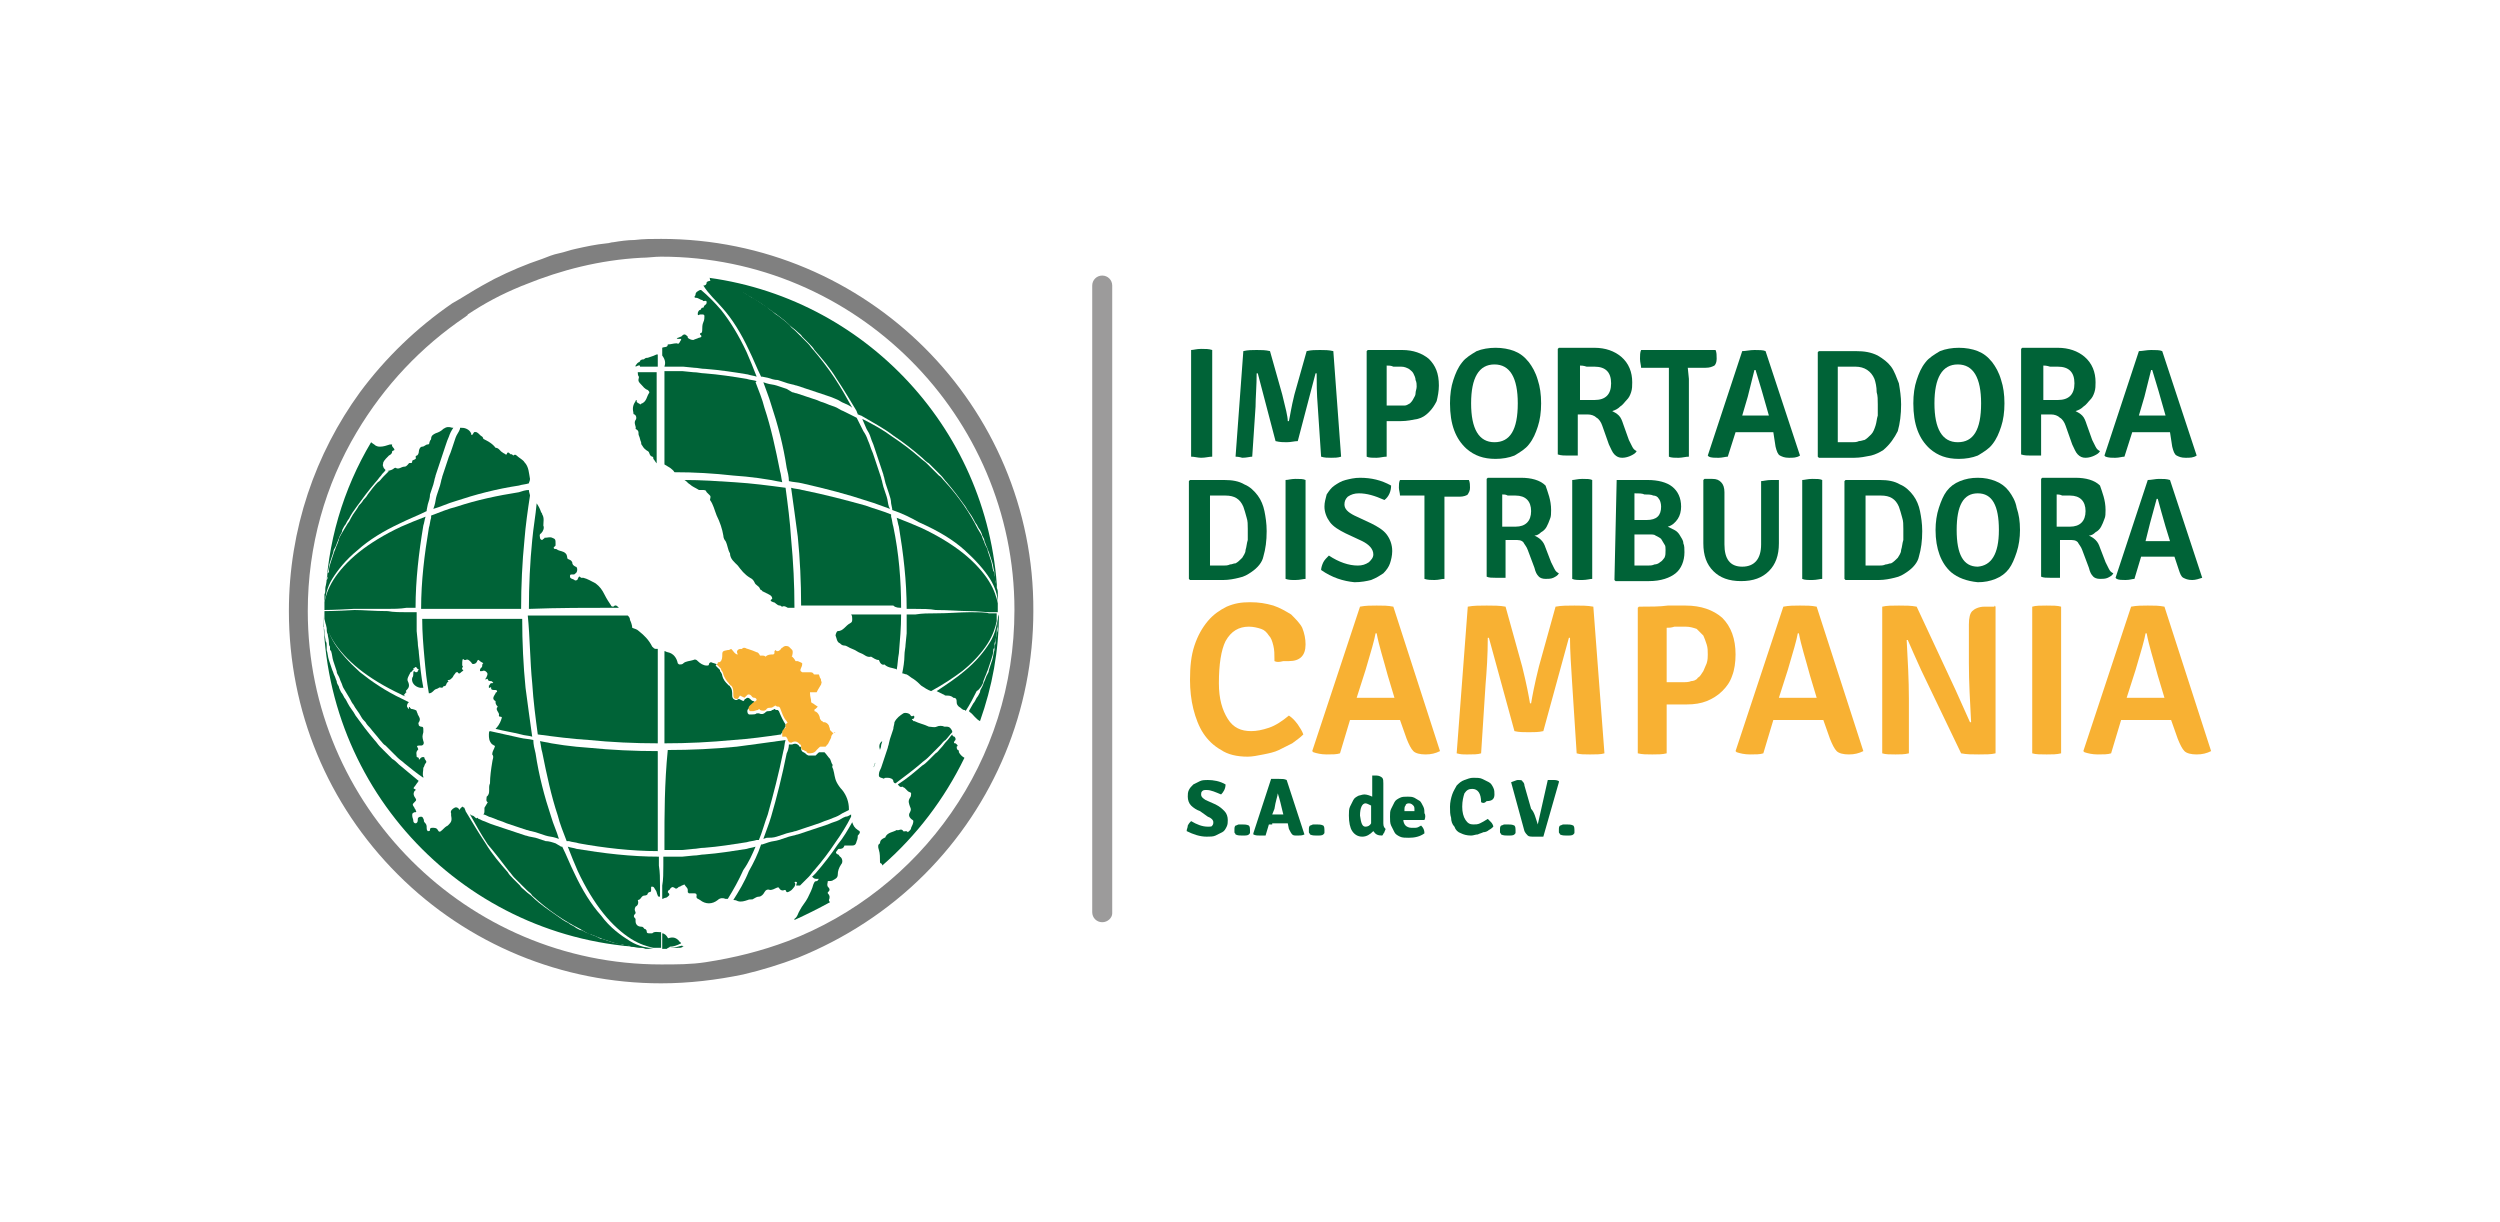 <?xml version="1.0" encoding="utf-8"?>
<!-- Generator: Adobe Illustrator 24.0.1, SVG Export Plug-In . SVG Version: 6.00 Build 0)  -->
<svg version="1.1" id="Capa_1" xmlns="http://www.w3.org/2000/svg" xmlns:xlink="http://www.w3.org/1999/xlink" x="0px" y="0px"
	 viewBox="0 0 225 110" style="enable-background:new 0 0 225 110;" xml:space="preserve">
<style type="text/css">
	.st0{fill:#006337;}
	.st1{fill:#F8B133;}
	.st2{fill:#9C9B9B;}
	.st3{fill:#808080;}
</style>
<g>
	<g>
		<g>
			<path class="st0" d="M107.2,41.1v-9.6c0.2,0,0.5-0.1,0.9-0.1c0.4,0,0.7,0,1,0.1v9.6c-0.3,0-0.6,0.1-1,0.1
				C107.8,41.2,107.5,41.1,107.2,41.1z"/>
		</g>
		<g>
			<path class="st0" d="M111.2,41.1l0.7-9.5c0.4-0.1,0.8-0.1,1.2-0.1c0.4,0,0.8,0,1.2,0.1l1.1,3.9c0.3,1.2,0.5,2,0.5,2.4h0.1
				c0.1-0.4,0.2-1.2,0.5-2.4l1.1-3.9c0.4-0.1,0.8-0.1,1.2-0.1c0.4,0,0.8,0,1.2,0.1l0.7,9.5c-0.3,0.1-0.6,0.1-0.9,0.1
				c-0.3,0-0.6,0-0.9-0.1l-0.3-4.5c-0.1-1.2-0.1-2.2-0.1-3h-0.1l-1.6,6.1c-0.3,0-0.6,0.1-1,0.1c-0.3,0-0.6,0-1-0.1l-1.6-6.1h-0.1
				c0,1.1-0.1,2.2-0.1,3l-0.3,4.5c-0.2,0-0.5,0.1-0.9,0.1C111.8,41.2,111.5,41.1,111.2,41.1z"/>
		</g>
		<g>
			<path class="st0" d="M126.1,37.9h-1.3v3.2c-0.3,0-0.6,0.1-0.9,0.1c-0.4,0-0.7,0-0.9-0.1v-9.5l0.1-0.1c0.8,0,1.4,0,1.9,0
				c0.5,0,0.9,0,1.2,0c1,0,1.8,0.3,2.4,0.8c0.6,0.6,0.9,1.3,0.9,2.4c0,0.5-0.1,1-0.2,1.4c-0.2,0.4-0.4,0.7-0.7,1
				c-0.3,0.3-0.6,0.5-1,0.6C127.1,37.8,126.6,37.9,126.1,37.9z M124.8,32.9v3.6c0.4,0,0.7,0,0.9,0c0.3,0,0.5,0,0.7,0
				c0.2,0,0.3-0.1,0.5-0.2c0.1-0.1,0.2-0.2,0.3-0.4c0.1-0.2,0.2-0.3,0.2-0.5c0-0.2,0.1-0.4,0.1-0.6c0-0.2,0-0.4-0.1-0.6
				c0-0.2-0.1-0.4-0.2-0.6c-0.1-0.2-0.3-0.3-0.4-0.4c-0.2-0.1-0.4-0.2-0.7-0.2c-0.3,0-0.5,0-0.7,0C125.2,32.9,125,32.9,124.8,32.9z"
				/>
		</g>
		<g>
			<path class="st0" d="M132,40.4c-1-0.9-1.5-2.2-1.5-4.1c0-0.8,0.1-1.5,0.3-2.1c0.2-0.6,0.4-1.1,0.8-1.6c0.3-0.4,0.8-0.7,1.3-1
				c0.5-0.2,1.1-0.3,1.7-0.3c0.6,0,1.2,0.1,1.7,0.3c0.5,0.2,0.9,0.5,1.3,1c0.3,0.4,0.6,0.9,0.8,1.6c0.2,0.6,0.3,1.3,0.3,2.1
				c0,0.8-0.1,1.5-0.3,2.1c-0.2,0.6-0.4,1.1-0.8,1.6c-0.3,0.4-0.8,0.7-1.3,1c-0.5,0.2-1.1,0.3-1.7,0.3C133.5,41.3,132.7,41,132,40.4
				z M136.6,36.3c0-2.3-0.7-3.5-2.1-3.5c-1.4,0-2.1,1.2-2.1,3.5c0,2.3,0.7,3.5,2.1,3.5C135.9,39.8,136.6,38.7,136.6,36.3z"/>
		</g>
		<g>
			<path class="st0" d="M146.9,34.4c0,0.3,0,0.6-0.1,0.9c-0.1,0.3-0.2,0.5-0.4,0.7c-0.2,0.2-0.3,0.4-0.6,0.6
				c-0.2,0.2-0.4,0.3-0.7,0.4c0.2,0.1,0.4,0.2,0.6,0.4c0.2,0.2,0.3,0.5,0.4,0.8l0.5,1.4c0.1,0.2,0.2,0.4,0.3,0.6
				c0.1,0.2,0.2,0.3,0.4,0.4c-0.1,0.2-0.3,0.3-0.5,0.4c-0.2,0.1-0.5,0.2-0.8,0.2c-0.3,0-0.5-0.1-0.7-0.3c-0.2-0.2-0.3-0.5-0.5-0.9
				l-0.6-1.7c-0.1-0.3-0.3-0.6-0.5-0.7c-0.2-0.2-0.5-0.3-0.8-0.3h-0.9v3.7c-0.1,0-0.3,0-0.4,0c-0.2,0-0.3,0-0.5,0
				c-0.3,0-0.6,0-0.9-0.1v-9.5l0.1-0.1c0.8,0,1.4,0,1.9,0c0.5,0,0.9,0,1.3,0c1,0,1.8,0.3,2.4,0.8C146.6,32.7,146.9,33.5,146.9,34.4z
				 M142.2,32.9V36c0.5,0,0.9,0,1.3,0c1,0,1.5-0.5,1.5-1.5c0-1-0.5-1.5-1.5-1.5c-0.3,0-0.5,0-0.7,0
				C142.5,32.9,142.3,32.9,142.2,32.9z"/>
		</g>
		<g>
			<path class="st0" d="M152,34.1v7c-0.3,0-0.6,0.1-0.9,0.1c-0.4,0-0.7,0-0.9-0.1v-7l0-1l-0.9,0h-1.6c0-0.2-0.1-0.5-0.1-0.8
				c0-0.3,0-0.6,0.1-0.8h6.7c0.1,0.2,0.1,0.5,0.1,0.8c0,0.3-0.1,0.5-0.2,0.6c-0.2,0.1-0.4,0.2-0.8,0.2h-0.7l-0.9,0L152,34.1z"/>
		</g>
		<g>
			<path class="st0" d="M159.6,38.9l-0.7,0h-2l-0.7,0l-0.7,2.2c-0.2,0-0.5,0.1-0.8,0.1c-0.4,0-0.7,0-0.9-0.1l-0.1-0.1l3.1-9.4
				c0.3,0,0.7-0.1,1.1-0.1c0.4,0,0.8,0,1,0.1l3.1,9.4c-0.3,0.2-0.6,0.2-1,0.2c-0.4,0-0.6-0.1-0.8-0.2c-0.2-0.1-0.3-0.4-0.4-0.8
				L159.6,38.9z M156.8,37.4l0.6,0h1.2l0.6,0l-0.4-1.4c-0.3-1.1-0.6-2-0.8-2.7h-0.1c-0.1,0.4-0.3,1.2-0.6,2.4L156.8,37.4z"/>
		</g>
		<g>
			<path class="st0" d="M169.5,40.5c-0.3,0.2-0.7,0.4-1.1,0.5c-0.5,0.1-1,0.2-1.5,0.2c-0.3,0-0.6,0-1.2,0c-0.5,0-1.2,0-2,0l-0.1-0.1
				v-9.4l0.1-0.1c0.5,0,1.1,0,1.6,0c0.5,0,1.1,0,1.7,0c0.8,0,1.4,0.1,2,0.4c0.5,0.3,0.9,0.6,1.2,1c0.3,0.4,0.5,1,0.7,1.5
				c0.1,0.6,0.2,1.2,0.2,1.9c0,0.9-0.1,1.7-0.3,2.4C170.5,39.4,170.1,40,169.5,40.5z M168.7,34.1c-0.3-0.7-0.9-1.1-1.7-1.1
				c-0.3,0-0.6,0-0.9,0c-0.3,0-0.5,0-0.7,0v6.8c0.2,0,0.4,0,0.6,0s0.5,0,0.7,0c0.2,0,0.4,0,0.6-0.1c0.2,0,0.4-0.1,0.5-0.1
				c0.2-0.1,0.4-0.3,0.6-0.5c0.2-0.2,0.3-0.5,0.4-0.8c0.1-0.3,0.1-0.6,0.2-0.9c0-0.3,0-0.7,0-1c0-0.4,0-0.8-0.1-1.1
				C168.9,34.8,168.8,34.4,168.7,34.1z"/>
		</g>
		<g>
			<path class="st0" d="M173.7,40.4c-1-0.9-1.5-2.2-1.5-4.1c0-0.8,0.1-1.5,0.3-2.1c0.2-0.6,0.4-1.1,0.8-1.6c0.3-0.4,0.8-0.7,1.3-1
				c0.5-0.2,1.1-0.3,1.7-0.3c0.6,0,1.2,0.1,1.7,0.3c0.5,0.2,0.9,0.5,1.3,1c0.3,0.4,0.6,0.9,0.8,1.6c0.2,0.6,0.3,1.3,0.3,2.1
				c0,0.8-0.1,1.5-0.3,2.1c-0.2,0.6-0.4,1.1-0.8,1.6c-0.3,0.4-0.8,0.7-1.3,1c-0.5,0.2-1.1,0.3-1.7,0.3
				C175.2,41.3,174.4,41,173.7,40.4z M178.3,36.3c0-2.3-0.7-3.5-2.1-3.5c-1.4,0-2.1,1.2-2.1,3.5c0,2.3,0.7,3.5,2.1,3.5
				C177.6,39.8,178.3,38.7,178.3,36.3z"/>
		</g>
		<g>
			<path class="st0" d="M188.6,34.4c0,0.3,0,0.6-0.1,0.9c-0.1,0.3-0.2,0.5-0.4,0.7c-0.2,0.2-0.3,0.4-0.6,0.6
				c-0.2,0.2-0.4,0.3-0.7,0.4c0.2,0.1,0.4,0.2,0.6,0.4c0.2,0.2,0.3,0.5,0.4,0.8l0.5,1.4c0.1,0.2,0.2,0.4,0.3,0.6
				c0.1,0.2,0.2,0.3,0.4,0.4c-0.1,0.2-0.3,0.3-0.5,0.4c-0.2,0.1-0.5,0.2-0.8,0.2c-0.3,0-0.5-0.1-0.7-0.3c-0.2-0.2-0.3-0.5-0.5-0.9
				l-0.6-1.7c-0.1-0.3-0.3-0.6-0.5-0.7c-0.2-0.2-0.5-0.3-0.8-0.3h-0.9v3.7c-0.1,0-0.3,0-0.4,0c-0.2,0-0.3,0-0.5,0
				c-0.3,0-0.6,0-0.9-0.1v-9.5l0.1-0.1c0.8,0,1.4,0,1.9,0c0.5,0,0.9,0,1.3,0c1,0,1.8,0.3,2.4,0.8C188.3,32.7,188.6,33.5,188.6,34.4z
				 M183.9,32.9V36c0.5,0,0.9,0,1.3,0c1,0,1.5-0.5,1.5-1.5c0-1-0.5-1.5-1.5-1.5c-0.3,0-0.5,0-0.7,0C184.2,32.9,184,32.9,183.9,32.9z
				"/>
		</g>
		<g>
			<path class="st0" d="M195.3,38.9l-0.7,0h-2l-0.7,0l-0.7,2.2c-0.2,0-0.5,0.1-0.8,0.1c-0.4,0-0.6,0-0.9-0.1l-0.1-0.1l3.1-9.4
				c0.3,0,0.7-0.1,1.1-0.1c0.4,0,0.8,0,1,0.1l3.1,9.4c-0.3,0.2-0.6,0.2-1,0.2c-0.4,0-0.6-0.1-0.8-0.2c-0.2-0.1-0.3-0.4-0.4-0.8
				L195.3,38.9z M192.5,37.4l0.6,0h1.2l0.6,0l-0.4-1.4c-0.3-1.1-0.6-2-0.8-2.7h-0.1c-0.1,0.4-0.3,1.2-0.6,2.4L192.5,37.4z"/>
		</g>
		<g>
			<path class="st0" d="M112.6,51.5c-0.3,0.2-0.6,0.4-1.1,0.5c-0.4,0.1-0.9,0.2-1.4,0.2c-0.2,0-0.6,0-1.1,0c-0.5,0-1.1,0-1.9,0
				l-0.1-0.1v-8.8l0.1-0.1c0.5,0,1,0,1.5,0c0.5,0,1,0,1.6,0c0.7,0,1.3,0.1,1.8,0.4c0.5,0.2,0.9,0.6,1.2,1c0.3,0.4,0.5,0.9,0.6,1.4
				c0.1,0.5,0.2,1.1,0.2,1.8c0,0.9-0.1,1.6-0.3,2.3C113.6,50.6,113.2,51.1,112.6,51.5z M111.9,45.6c-0.3-0.7-0.8-1-1.6-1
				c-0.3,0-0.6,0-0.8,0c-0.2,0-0.4,0-0.6,0v6.3c0.2,0,0.4,0,0.6,0c0.2,0,0.4,0,0.6,0c0.2,0,0.4,0,0.6-0.1c0.2,0,0.3-0.1,0.5-0.1
				c0.2-0.1,0.4-0.3,0.6-0.5c0.1-0.2,0.3-0.4,0.3-0.7c0.1-0.3,0.1-0.6,0.2-0.9c0-0.3,0-0.6,0-1c0-0.4,0-0.7-0.1-1
				C112.1,46.2,112,45.9,111.9,45.6z"/>
		</g>
		<g>
			<path class="st0" d="M115.7,52.1v-8.9c0.2,0,0.5-0.1,0.9-0.1c0.4,0,0.7,0,0.9,0.1v8.9c-0.2,0-0.5,0.1-0.9,0.1
				C116.2,52.2,116,52.2,115.7,52.1z"/>
		</g>
		<g>
			<path class="st0" d="M118.9,51.3c0-0.2,0.1-0.5,0.2-0.7c0.1-0.2,0.3-0.4,0.5-0.6c0.9,0.6,1.8,0.9,2.6,0.9c0.4,0,0.7-0.1,1-0.3
				c0.2-0.2,0.4-0.4,0.4-0.7c0-0.5-0.4-0.9-1-1.2l-1.5-0.7c-0.6-0.3-1.1-0.6-1.4-1s-0.5-0.9-0.5-1.4c0-0.4,0.1-0.7,0.2-1.1
				c0.2-0.3,0.4-0.6,0.7-0.8c0.3-0.2,0.6-0.4,1-0.5c0.4-0.1,0.8-0.2,1.3-0.2c1,0,1.9,0.2,2.8,0.7c0,0.5-0.2,1-0.6,1.3
				c-0.9-0.4-1.6-0.6-2.3-0.6c-0.4,0-0.7,0.1-1,0.3c-0.2,0.2-0.3,0.4-0.3,0.7c0,0.4,0.3,0.7,0.9,1l1.5,0.7c0.6,0.3,1.1,0.6,1.4,1
				c0.3,0.4,0.5,0.9,0.5,1.5c0,0.4-0.1,0.8-0.2,1.1c-0.1,0.3-0.3,0.6-0.6,0.9c-0.3,0.2-0.6,0.4-1.1,0.6c-0.4,0.1-0.9,0.2-1.5,0.2
				C120.9,52.3,119.9,52,118.9,51.3z"/>
		</g>
		<g>
			<path class="st0" d="M130,45.6v6.5c-0.3,0-0.5,0.1-0.9,0.1c-0.3,0-0.6,0-0.9-0.1v-6.5l0-1l-0.8,0H126c0-0.2-0.1-0.5-0.1-0.7
				c0-0.3,0-0.5,0.1-0.7h6.2c0.1,0.2,0.1,0.5,0.1,0.7c0,0.3-0.1,0.4-0.2,0.6c-0.1,0.1-0.4,0.2-0.7,0.2h-0.6l-0.8,0L130,45.6z"/>
		</g>
		<g>
			<path class="st0" d="M139.6,45.9c0,0.3,0,0.6-0.1,0.8c-0.1,0.3-0.2,0.5-0.3,0.7c-0.1,0.2-0.3,0.4-0.5,0.5
				c-0.2,0.2-0.4,0.3-0.6,0.3c0.2,0.1,0.4,0.2,0.6,0.4c0.2,0.2,0.3,0.4,0.4,0.7l0.5,1.3c0.1,0.2,0.2,0.4,0.3,0.6
				c0.1,0.2,0.2,0.3,0.4,0.4c-0.1,0.2-0.3,0.3-0.5,0.4c-0.2,0.1-0.5,0.1-0.7,0.1c-0.3,0-0.5-0.1-0.6-0.2c-0.2-0.2-0.3-0.4-0.4-0.8
				l-0.6-1.6c-0.1-0.3-0.3-0.5-0.4-0.7c-0.2-0.2-0.4-0.2-0.8-0.2h-0.8v3.4c-0.1,0-0.3,0-0.4,0c-0.1,0-0.3,0-0.5,0
				c-0.3,0-0.6,0-0.8-0.1v-8.8l0.1-0.1c0.7,0,1.3,0,1.8,0c0.5,0,0.9,0,1.2,0c0.9,0,1.7,0.2,2.2,0.7C139.3,44.3,139.6,45,139.6,45.9z
				 M135.2,44.5v2.9c0.5,0,0.9,0,1.2,0c0.9,0,1.4-0.5,1.4-1.4c0-0.9-0.5-1.4-1.4-1.4c-0.3,0-0.5,0-0.7,0
				C135.5,44.5,135.4,44.5,135.2,44.5z"/>
		</g>
		<g>
			<path class="st0" d="M141.5,52.1v-8.9c0.2,0,0.5-0.1,0.9-0.1c0.4,0,0.7,0,0.9,0.1v8.9c-0.2,0-0.5,0.1-0.9,0.1
				C142,52.2,141.7,52.2,141.5,52.1z"/>
		</g>
		<g>
			<path class="st0" d="M145.5,43.2c0.7,0,1.3,0,1.7,0c0.5,0,0.8,0,1.1,0c0.9,0,1.7,0.2,2.2,0.6c0.5,0.4,0.8,1,0.8,1.8
				c0,0.4-0.1,0.8-0.3,1.1c-0.2,0.3-0.5,0.6-0.9,0.7c0.2,0.1,0.4,0.2,0.6,0.3c0.2,0.1,0.4,0.3,0.5,0.5c0.1,0.2,0.3,0.4,0.3,0.7
				c0.1,0.2,0.1,0.5,0.1,0.8c0,0.8-0.3,1.5-0.8,1.9c-0.5,0.4-1.3,0.7-2.4,0.7c-0.3,0-0.7,0-1.2,0c-0.5,0-1.1,0-1.8,0l-0.1-0.1
				L145.5,43.2L145.5,43.2z M147.1,44.4v2.4h1.1c0.9,0,1.3-0.4,1.3-1.2c0-0.3-0.1-0.6-0.2-0.7c-0.1-0.2-0.3-0.3-0.5-0.3
				c-0.2-0.1-0.5-0.1-0.8-0.1C147.8,44.4,147.5,44.4,147.1,44.4z M148.4,48.1h-1.3v2.8c0.2,0,0.4,0,0.6,0c0.2,0,0.4,0,0.6,0
				c0.2,0,0.4,0,0.6-0.1c0.2,0,0.4-0.1,0.5-0.2c0.2-0.1,0.3-0.3,0.4-0.4c0.1-0.2,0.1-0.4,0.1-0.7c0-0.2,0-0.4-0.1-0.5
				c-0.1-0.2-0.2-0.3-0.3-0.5c-0.1-0.1-0.3-0.2-0.5-0.3C148.9,48.1,148.7,48.1,148.4,48.1z"/>
		</g>
		<g>
			<path class="st0" d="M160.1,43.2v5.7c0,1.1-0.3,1.9-0.9,2.5c-0.6,0.6-1.4,0.9-2.5,0.9c-1.1,0-1.9-0.3-2.5-0.9
				c-0.6-0.6-0.9-1.4-0.9-2.5v-5.7l0.1-0.1h0.7c0.4,0,0.6,0.1,0.8,0.3c0.2,0.2,0.3,0.5,0.3,0.9v4.7c0,1.3,0.5,2,1.6,2
				c1.1,0,1.7-0.7,1.7-2v-5.7c0.2,0,0.5-0.1,0.9-0.1C159.5,43.2,159.8,43.2,160.1,43.2z"/>
		</g>
		<g>
			<path class="st0" d="M162.2,52.1v-8.9c0.2,0,0.5-0.1,0.9-0.1c0.4,0,0.7,0,0.9,0.1v8.9c-0.2,0-0.5,0.1-0.9,0.1
				C162.7,52.2,162.4,52.2,162.2,52.1z"/>
		</g>
		<g>
			<path class="st0" d="M171.6,51.5c-0.3,0.2-0.6,0.4-1.1,0.5c-0.4,0.1-0.9,0.2-1.4,0.2c-0.2,0-0.6,0-1.1,0c-0.5,0-1.1,0-1.9,0
				l-0.1-0.1v-8.8l0.1-0.1c0.5,0,1,0,1.5,0c0.5,0,1,0,1.6,0c0.7,0,1.3,0.1,1.8,0.4c0.5,0.2,0.9,0.6,1.2,1c0.3,0.4,0.5,0.9,0.6,1.4
				c0.1,0.5,0.2,1.1,0.2,1.8c0,0.9-0.1,1.6-0.3,2.3C172.6,50.6,172.2,51.1,171.6,51.5z M170.9,45.6c-0.3-0.7-0.8-1-1.6-1
				c-0.3,0-0.6,0-0.8,0c-0.2,0-0.4,0-0.6,0v6.3c0.2,0,0.4,0,0.6,0c0.2,0,0.4,0,0.6,0c0.2,0,0.4,0,0.6-0.1c0.2,0,0.3-0.1,0.5-0.1
				c0.2-0.1,0.4-0.3,0.6-0.5c0.1-0.2,0.3-0.4,0.3-0.7c0.1-0.3,0.1-0.6,0.2-0.9c0-0.3,0-0.6,0-1c0-0.4,0-0.7-0.1-1
				C171.1,46.2,171,45.9,170.9,45.6z"/>
		</g>
		<g>
			<path class="st0" d="M175.6,51.5c-0.9-0.8-1.4-2.1-1.4-3.8c0-0.7,0.1-1.4,0.3-2c0.2-0.6,0.4-1.1,0.7-1.5c0.3-0.4,0.7-0.7,1.2-0.9
				c0.5-0.2,1-0.3,1.6-0.3c0.6,0,1.1,0.1,1.6,0.3c0.5,0.2,0.9,0.5,1.2,0.9c0.3,0.4,0.6,0.9,0.7,1.5c0.2,0.6,0.3,1.2,0.3,2
				c0,0.7-0.1,1.4-0.3,2c-0.2,0.6-0.4,1.1-0.7,1.5c-0.3,0.4-0.7,0.7-1.2,0.9c-0.5,0.2-1,0.3-1.6,0.3C177,52.3,176.2,52,175.6,51.5z
				 M179.9,47.7c0-2.2-0.6-3.3-1.9-3.3c-1.3,0-1.9,1.1-1.9,3.3c0,2.2,0.6,3.3,1.9,3.3C179.2,50.9,179.9,49.9,179.9,47.7z"/>
		</g>
		<g>
			<path class="st0" d="M189.5,45.9c0,0.3,0,0.6-0.1,0.8c-0.1,0.3-0.2,0.5-0.3,0.7c-0.1,0.2-0.3,0.4-0.5,0.5
				c-0.2,0.2-0.4,0.3-0.6,0.3c0.2,0.1,0.4,0.2,0.6,0.4c0.2,0.2,0.3,0.4,0.4,0.7l0.5,1.3c0.1,0.2,0.2,0.4,0.3,0.6
				c0.1,0.2,0.2,0.3,0.4,0.4c-0.1,0.2-0.3,0.3-0.5,0.4c-0.2,0.1-0.5,0.1-0.7,0.1c-0.3,0-0.5-0.1-0.6-0.2c-0.2-0.2-0.3-0.4-0.4-0.8
				l-0.6-1.6c-0.1-0.3-0.3-0.5-0.4-0.7c-0.2-0.2-0.4-0.2-0.8-0.2h-0.8v3.4c-0.1,0-0.3,0-0.4,0c-0.1,0-0.3,0-0.5,0
				c-0.3,0-0.6,0-0.8-0.1v-8.8l0.1-0.1c0.7,0,1.3,0,1.8,0c0.5,0,0.9,0,1.2,0c0.9,0,1.7,0.2,2.2,0.7C189.2,44.3,189.5,45,189.5,45.9z
				 M185.1,44.5v2.9c0.5,0,0.9,0,1.2,0c0.9,0,1.4-0.5,1.4-1.4c0-0.9-0.5-1.4-1.4-1.4c-0.3,0-0.5,0-0.7,0
				C185.4,44.5,185.2,44.5,185.1,44.5z"/>
		</g>
		<g>
			<path class="st0" d="M195.7,50.1l-0.6,0h-1.8l-0.6,0l-0.6,2c-0.2,0-0.4,0.1-0.8,0.1c-0.3,0-0.6,0-0.8-0.1l-0.1-0.1l2.9-8.8
				c0.3,0,0.7-0.1,1-0.1c0.4,0,0.7,0,1,0.1l2.9,8.8c-0.3,0.1-0.6,0.2-0.9,0.2c-0.4,0-0.6-0.1-0.8-0.2c-0.2-0.1-0.3-0.4-0.4-0.7
				L195.7,50.1z M193.1,48.7l0.6,0h1.1l0.5,0l-0.4-1.3c-0.3-1-0.5-1.8-0.7-2.5h-0.1c-0.1,0.4-0.3,1.1-0.6,2.2L193.1,48.7z"/>
		</g>
		<g>
			<path class="st1" d="M114.7,59.5v-0.2c0-0.4,0-0.8-0.1-1.2c-0.1-0.4-0.2-0.7-0.4-0.9c-0.2-0.3-0.4-0.5-0.7-0.6
				c-0.3-0.1-0.7-0.2-1.1-0.2c-0.9,0-1.6,0.4-2.1,1.3c-0.4,0.8-0.6,2.1-0.6,3.8c0,1.4,0.3,2.4,0.8,3.2c0.5,0.8,1.2,1.1,2.1,1.1
				c0.5,0,1-0.1,1.6-0.3c0.6-0.2,1.2-0.6,1.8-1.1c0.3,0.2,0.5,0.4,0.8,0.8c0.2,0.3,0.4,0.6,0.5,0.9c-0.3,0.3-0.6,0.5-1,0.8
				c-0.4,0.2-0.8,0.4-1.2,0.6c-0.4,0.2-0.9,0.3-1.4,0.4c-0.5,0.1-1,0.2-1.4,0.2c-1,0-1.8-0.2-2.4-0.6c-0.7-0.4-1.2-0.9-1.6-1.5
				c-0.4-0.6-0.7-1.4-0.9-2.2c-0.2-0.8-0.3-1.7-0.3-2.6c0-1.2,0.1-2.2,0.4-3.1c0.3-0.9,0.7-1.6,1.2-2.2c0.5-0.6,1.1-1,1.7-1.3
				c0.7-0.3,1.3-0.4,2.1-0.4c0.8,0,1.4,0.1,2.1,0.3c0.6,0.2,1.1,0.5,1.6,0.8c0.4,0.4,0.8,0.8,1,1.2c0.2,0.5,0.3,1,0.3,1.5
				c0,1-0.5,1.5-1.5,1.5c-0.1,0-0.3,0-0.5,0C115.1,59.6,114.9,59.6,114.7,59.5z"/>
		</g>
		<g>
			<path class="st1" d="M126,64.8l-0.9,0h-2.7l-0.9,0l-0.9,3c-0.3,0.1-0.7,0.1-1.2,0.1c-0.5,0-0.9-0.1-1.2-0.2l-0.1-0.1l4.3-13
				c0.5-0.1,1-0.1,1.5-0.1c0.6,0,1,0,1.5,0.1l4.2,13c-0.4,0.2-0.8,0.3-1.3,0.3c-0.5,0-0.9-0.1-1.1-0.3c-0.2-0.2-0.4-0.6-0.6-1.1
				L126,64.8z M122.1,62.8l0.9,0h1.7l0.8,0l-0.6-2c-0.4-1.5-0.8-2.7-1-3.8h-0.1c-0.1,0.6-0.4,1.6-0.9,3.3L122.1,62.8z"/>
		</g>
		<g>
			<path class="st1" d="M131.1,67.8l1-13.2c0.5-0.1,1.1-0.1,1.7-0.1c0.6,0,1.2,0,1.7,0.1L137,60c0.4,1.6,0.6,2.7,0.7,3.3h0.1
				c0.1-0.6,0.3-1.7,0.7-3.3l1.5-5.4c0.5-0.1,1.1-0.1,1.7-0.1c0.6,0,1.2,0,1.7,0.1l1,13.2c-0.3,0.1-0.8,0.1-1.3,0.1
				c-0.5,0-0.9,0-1.2-0.1l-0.4-6.2c-0.1-1.6-0.2-3-0.2-4.2h-0.1l-2.3,8.4c-0.4,0.1-0.9,0.1-1.3,0.1c-0.5,0-0.9,0-1.3-0.1l-2.3-8.4
				h-0.1c0,1.6-0.1,3-0.2,4.2l-0.4,6.2c-0.3,0.1-0.7,0.1-1.2,0.1S131.5,67.9,131.1,67.8z"/>
		</g>
		<g>
			<path class="st1" d="M151.8,63.4H150v4.4c-0.4,0.1-0.8,0.1-1.3,0.1c-0.5,0-0.9,0-1.3-0.1V54.7l0.1-0.1c1,0,1.9,0,2.6-0.1
				c0.7,0,1.2,0,1.6,0c1.4,0,2.5,0.4,3.3,1.1c0.8,0.8,1.2,1.9,1.2,3.3c0,0.7-0.1,1.4-0.3,1.9c-0.2,0.6-0.5,1-0.9,1.4
				c-0.4,0.4-0.9,0.7-1.4,0.9C153.1,63.3,152.5,63.4,151.8,63.4z M150,56.5v4.9c0.5,0,0.9,0,1.3,0c0.4,0,0.7,0,0.9-0.1
				c0.2,0,0.5-0.1,0.6-0.3c0.2-0.1,0.3-0.3,0.5-0.6c0.1-0.2,0.2-0.5,0.3-0.7c0.1-0.3,0.1-0.6,0.1-0.8c0-0.3,0-0.6-0.1-0.9
				c-0.1-0.3-0.2-0.6-0.3-0.8c-0.2-0.2-0.4-0.4-0.6-0.6c-0.3-0.1-0.6-0.2-1-0.2c-0.4,0-0.7,0-1,0C150.4,56.5,150.2,56.5,150,56.5z"
				/>
		</g>
		<g>
			<path class="st1" d="M164.1,64.8l-0.9,0h-2.7l-0.9,0l-0.9,3c-0.3,0.1-0.7,0.1-1.2,0.1c-0.5,0-0.9-0.1-1.2-0.2l-0.1-0.1l4.3-13
				c0.5-0.1,1-0.1,1.5-0.1c0.6,0,1,0,1.5,0.1l4.2,13c-0.4,0.2-0.8,0.3-1.3,0.3c-0.5,0-0.9-0.1-1.1-0.3c-0.2-0.2-0.4-0.6-0.6-1.1
				L164.1,64.8z M160.1,62.8l0.9,0h1.7l0.8,0l-0.6-2c-0.4-1.5-0.8-2.7-1-3.8h-0.1c-0.1,0.6-0.4,1.6-0.9,3.3L160.1,62.8z"/>
		</g>
		<g>
			<path class="st1" d="M179.5,54.5l0.1,0.1v13.2c-0.4,0.1-0.9,0.1-1.5,0.1c-0.6,0-1.1,0-1.6-0.1l-3.6-7.5c-0.5-1.1-0.9-2-1.2-2.7
				l-0.1,0c0.1,1.8,0.2,3.6,0.2,5.3v4.9c-0.4,0.1-0.8,0.1-1.2,0.1c-0.5,0-0.9,0-1.2-0.1V54.6c0.4-0.1,0.9-0.1,1.5-0.1
				c0.6,0,1.1,0,1.6,0.1l3.5,7.5l1.3,2.9l0.1,0c-0.1-1.9-0.2-3.6-0.2-5.3v-3.5c0-0.6,0.1-1,0.3-1.2c0.2-0.2,0.6-0.4,1.1-0.4H179.5z"
				/>
		</g>
		<g>
			<path class="st1" d="M182.9,67.8V54.6c0.3-0.1,0.8-0.1,1.3-0.1c0.5,0,1,0,1.3,0.1v13.2c-0.4,0.1-0.8,0.1-1.3,0.1
				C183.7,67.9,183.2,67.9,182.9,67.8z"/>
		</g>
		<g>
			<path class="st1" d="M195.4,64.8l-0.9,0h-2.7l-0.9,0l-0.9,3c-0.3,0.1-0.7,0.1-1.2,0.1c-0.5,0-0.9-0.1-1.2-0.2l-0.1-0.1l4.3-13
				c0.5-0.1,1-0.1,1.5-0.1c0.6,0,1,0,1.5,0.1l4.2,13c-0.4,0.2-0.8,0.3-1.3,0.3c-0.5,0-0.9-0.1-1.1-0.3c-0.2-0.2-0.4-0.6-0.6-1.1
				L195.4,64.8z M191.4,62.8l0.9,0h1.7l0.8,0l-0.6-2c-0.4-1.5-0.8-2.7-1-3.8h-0.1c-0.1,0.6-0.4,1.6-0.9,3.3L191.4,62.8z"/>
		</g>
	</g>
	<g>
		<path class="st2" d="M99.2,83c-0.5,0-0.9-0.4-0.9-0.9V25.7c0-0.5,0.4-0.9,0.9-0.9c0.5,0,0.9,0.4,0.9,0.9v56.5
			C100.1,82.6,99.7,83,99.2,83z"/>
	</g>
	<g>
		<g>
			<path class="st0" d="M37.9,69.1c0,0.2,0.1,0.2,0.2,0c0.1-0.1,0.1-0.3,0.2-0.4c0.2-0.2-0.1-0.3-0.1-0.5c0-0.1-0.3-0.1-0.4,0.1
				c-0.1,0.1-0.1,0.1-0.1,0c0-0.2-0.2-0.1-0.2-0.2c0-0.2-0.1-0.4,0.1-0.6c0.1-0.1,0-0.1,0-0.2c-0.1-0.1-0.1-0.2,0.1-0.2
				c0.1,0,0.1,0,0.2,0c0.2,0,0.3-0.2,0.2-0.4c-0.1-0.4-0.1-0.4,0-0.8c0-0.1,0-0.1,0-0.2c0-0.2,0-0.3-0.2-0.3c-0.1,0-0.2-0.1-0.2-0.1
				c0-0.1-0.1-0.2,0-0.3c0.2-0.3,0-0.5-0.1-0.7c0-0.1-0.1-0.2-0.1-0.3c0-0.1-0.4-0.2-0.5-0.2c0,0-0.1-0.1-0.1-0.1
				c0-0.1-0.1-0.1-0.1,0c0,0.1,0,0.2-0.1,0c-0.1-0.1-0.1-0.2,0-0.4c0,0,0.1-0.1,0.1-0.1c-0.2-0.1-0.4-0.2-0.6-0.3
				c-1.5-0.7-2.8-1.6-3.8-2.4c-1-0.9-1.8-1.8-2.3-2.6c-0.5-0.8-0.7-1.6-0.7-2.1c0,0,0-0.1,0-0.1c0,0.1,0,0.2,0,0.3
				c0,0.2,0,0.3,0,0.5c0,0.2,0,0.4,0.1,0.6c0,0.2,0.1,0.4,0.1,0.7c0,0.1,0,0.3,0.1,0.4c0,0.1,0,0.1,0,0.2c0,0.1,0,0.1,0.1,0.2
				c0.1,0.3,0.1,0.6,0.2,0.9c0.1,0.3,0.2,0.6,0.3,0.9c0,0.2,0.1,0.3,0.2,0.5c0.1,0.2,0.1,0.3,0.2,0.5c0.1,0.2,0.1,0.3,0.2,0.5
				c0.1,0.2,0.2,0.3,0.3,0.5c0.1,0.2,0.2,0.3,0.3,0.5c0.1,0.2,0.2,0.4,0.3,0.5c0.2,0.4,0.5,0.7,0.7,1.1c0.1,0.2,0.3,0.4,0.4,0.5
				c0.1,0.2,0.3,0.4,0.4,0.5c0.3,0.4,0.6,0.7,0.9,1.1c0.2,0.2,0.3,0.4,0.5,0.5c0.2,0.2,0.3,0.3,0.5,0.5c0.1,0.1,0.2,0.2,0.3,0.3
				c0.1,0.1,0.2,0.2,0.3,0.3c0.2,0.2,0.4,0.3,0.6,0.5c0.5,0.4,1.1,0.9,1.7,1.3c0,0,0-0.1,0-0.1c-0.1-0.2,0-0.5,0-0.8
				C37.8,69.1,37.9,69.1,37.9,69.1z"/>
			<path class="st0" d="M29.2,55.4c0,0.1,0,0.2,0,0.3c0.1,0.5,0.3,1.2,0.8,2c0.5,0.8,1.3,1.7,2.3,2.5c1,0.8,2.3,1.6,3.8,2.3
				c0.1,0.1,0.3,0.1,0.4,0.2c0,0-0.1-0.1-0.1-0.1c0,0-0.1-0.1,0-0.1c0.1-0.1,0.1-0.2,0.2-0.2c-0.1-0.1-0.1-0.1,0-0.2
				c0.2-0.2,0.3-0.4,0.1-0.8c-0.1-0.2,0.1-0.5,0.2-0.7c0-0.1,0.1-0.1,0.2-0.2c0-0.1,0.2-0.1,0.1-0.2c-0.1-0.1,0.1,0,0.1-0.1
				c0.2-0.2,0.2,0.1,0.3,0.1c0.2,0.1,0,0.1,0,0.2c0,0.1-0.1,0.1-0.2,0.1c-0.2-0.2-0.2,0-0.2,0.1c0,0.1,0,0.3-0.1,0.4
				c-0.1,0.4,0.2,0.8,0.7,0.9c0.1,0,0.1,0,0.2,0c0,0,0,0,0.1,0c-0.2-1-0.3-2.1-0.4-3.1c0-0.3-0.1-0.6-0.1-1l-0.1-1c0-0.3,0-0.6,0-1
				l0-0.7c-0.3,0-0.6,0-0.8,0c-0.6,0-1.3,0-1.8-0.1c-1.2,0-2.2-0.1-3-0.1C30.2,55,29.2,55,29.2,55s0,0.1,0,0.2
				C29.2,55.3,29.2,55.3,29.2,55.4z"/>
			<path class="st0" d="M45.8,78.4c0.2,0.2,0.3,0.4,0.5,0.6c0.1,0.1,0.2,0.2,0.3,0.3c0.1,0.1,0.2,0.2,0.3,0.3
				c0.2,0.2,0.4,0.4,0.5,0.5c0.2,0.2,0.4,0.3,0.5,0.5c1.4,1.3,2.9,2.3,4.3,3c0.2,0.1,0.3,0.2,0.5,0.3c0.2,0.1,0.3,0.2,0.5,0.2
				c0.2,0.1,0.3,0.1,0.5,0.2c0.2,0.1,0.3,0.1,0.5,0.2c0.3,0.1,0.6,0.2,0.9,0.3c0.3,0.1,0.6,0.2,0.9,0.2c0.1,0,0.1,0,0.2,0.1
				c0.1,0,0.1,0,0.2,0c0.1,0,0.3,0,0.4,0.1c0.2,0,0.5,0.1,0.7,0.1c0.2,0,0.4,0,0.6,0.1c0.2,0,0.4,0,0.5,0c0.1,0,0.2,0,0.3,0
				c0,0-0.1,0-0.1,0c-0.5-0.1-1.3-0.2-2.1-0.7c-0.8-0.5-1.8-1.2-2.6-2.3c-0.9-1-1.7-2.3-2.4-3.8c-0.4-0.8-0.7-1.6-1.1-2.4l-0.1,0
				L50,75.9c-0.3-0.1-0.6-0.2-0.9-0.2c-0.3-0.1-0.6-0.2-0.9-0.3l-0.5-0.1c-0.1,0-0.3-0.1-0.4-0.1c-0.3-0.1-0.6-0.2-0.9-0.3
				c-0.3-0.1-0.6-0.2-0.9-0.3c-0.3-0.1-0.6-0.2-0.9-0.3c-0.3-0.1-0.6-0.2-0.8-0.3c-0.3-0.1-0.5-0.2-0.7-0.3c0,0,0,0,0,0c0,0,0,0,0,0
				c0,0,0,0,0,0c0,0-0.1,0-0.1-0.1c-0.1,0-0.1,0.1-0.2,0c-0.1-0.1-0.2-0.2-0.3-0.2c-0.1,0-0.1-0.1-0.2-0.1c0.5,0.9,1,1.8,1.6,2.7
				C44.5,76.7,45.2,77.6,45.8,78.4z"/>
			<path class="st0" d="M29.3,53c0-0.2,0.1-0.5,0.1-0.7c0-0.1,0-0.3,0.1-0.4c0-0.1,0-0.1,0-0.2c0-0.1,0-0.1,0-0.2
				c0.1-0.3,0.1-0.6,0.2-0.9c0.1-0.3,0.2-0.6,0.3-0.9c0-0.2,0.1-0.3,0.2-0.5c0.1-0.2,0.1-0.3,0.2-0.5c0.1-0.2,0.1-0.3,0.2-0.5
				c0.1-0.2,0.2-0.3,0.2-0.5c0.1-0.2,0.2-0.4,0.3-0.5c0.1-0.2,0.2-0.4,0.3-0.5c0.2-0.4,0.4-0.7,0.7-1.1c0.5-0.7,1.1-1.5,1.7-2.2
				c0.2-0.2,0.3-0.4,0.5-0.6c0.1-0.2,0.3-0.3,0.4-0.5c-0.1-0.1-0.2-0.2-0.2-0.3c-0.1-0.1,0-0.3,0-0.4c0.1-0.2,0.3-0.4,0.5-0.6
				c0.2-0.1,0.3-0.2,0.3-0.4c0,0,0.2-0.1,0.2-0.1c0-0.2-0.3-0.3-0.2-0.5c-0.1,0-0.2,0-0.2,0c-0.3,0.1-0.6,0.2-0.9,0.2
				c-0.1,0-0.2,0-0.4-0.1c-0.1-0.1-0.3-0.2-0.4-0.3c-2.5,4.2-4,9.1-4.1,14.3c0-0.1,0-0.3,0-0.5C29.3,53.4,29.3,53.2,29.3,53z"/>
			<path class="st0" d="M29.2,54.1C29.2,54.1,29.2,54.1,29.2,54.1C29.2,54.1,29.2,54.1,29.2,54.1C29.2,54,29.2,54.1,29.2,54.1z"/>
			<path class="st0" d="M29.2,54.6c0-0.1,0-0.3,0-0.5C29.2,54.3,29.2,54.5,29.2,54.6C29.2,54.7,29.2,54.6,29.2,54.6z"/>
			<path class="st0" d="M79.9,70c0.2,0,0.5,0.1,0.5,0.3c0,0.1,0.1,0.2,0.2,0.2c0.8-0.6,1.6-1.2,2.3-1.8c0.2-0.2,0.4-0.3,0.6-0.5
				c0.1-0.1,0.2-0.2,0.3-0.3c0.1-0.1,0.2-0.2,0.3-0.3c0.2-0.2,0.4-0.4,0.5-0.5c0.2-0.2,0.3-0.4,0.5-0.5c0.2-0.2,0.4-0.5,0.6-0.7
				c0,0,0-0.1,0-0.1c-0.1-0.2-0.2-0.4-0.5-0.4c-0.1,0-0.1,0-0.2,0c-0.2-0.1-0.5-0.1-0.7,0c-0.2,0.1-0.5,0-0.7,0
				c-0.4-0.2-0.9-0.3-1.3-0.5c0,0-0.1,0-0.1,0c0-0.1-0.3-0.2,0-0.2c0,0,0.1-0.1,0.1-0.2c0,0-0.1-0.1-0.1-0.1
				c-0.1,0.1-0.2,0.1-0.3-0.1c-0.1-0.1-0.4-0.2-0.6-0.1c-0.3,0.2-0.6,0.4-0.8,0.8c0,0.2-0.1,0.4-0.1,0.6c-0.1,0.3-0.2,0.6-0.3,0.9
				l-0.1,0.4c0,0.1-0.1,0.3-0.1,0.4c-0.1,0.3-0.2,0.6-0.3,0.9c-0.1,0.3-0.2,0.6-0.3,0.9c-0.1,0.2-0.2,0.4-0.2,0.6c0,0,0,0.1,0,0.1
				c0,0.2,0.3,0.2,0.5,0.3C79.5,70,79.7,70,79.9,70z"/>
			<path class="st0" d="M71.5,79.4C71.5,79.4,71.5,79.3,71.5,79.4c0.1-0.1,0.3,0,0.2,0.1c0,0.1-0.1,0.2,0,0.2c0.1,0,0.2,0,0.2,0
				c0,0,0.1,0,0.1,0c0.1-0.1,0.1-0.1,0.2-0.2c0.1-0.1,0.2-0.2,0.3-0.3c0.1-0.1,0.2-0.2,0.3-0.3c0.2-0.2,0.3-0.4,0.5-0.6
				c0.7-0.8,1.3-1.6,1.9-2.5c0.5-0.7,1-1.5,1.4-2.3c0-0.1,0-0.1,0-0.2c-0.2,0.1-0.3,0.2-0.5,0.2c-0.3,0.1-0.5,0.3-0.8,0.4
				c-0.3,0.1-0.6,0.2-0.8,0.3c-0.3,0.1-0.6,0.2-0.9,0.3c-0.3,0.1-0.6,0.2-0.9,0.3c-0.3,0.1-0.6,0.2-0.9,0.3c-0.1,0-0.3,0.1-0.4,0.1
				l-0.4,0.1c-0.3,0.1-0.6,0.2-0.9,0.3c-0.3,0.1-0.6,0.1-0.9,0.2L68.6,76l-0.1,0c-0.3,0.9-0.7,1.7-1.1,2.4C67,79.4,66.5,80.2,66,81
				c0.1,0,0.2,0,0.4,0.1c0.3,0.1,0.6,0,0.9-0.1c0.2-0.1,0.4,0,0.5-0.1c0.2-0.1,0.3-0.2,0.5-0.2c0.2,0,0.4-0.2,0.5-0.4
				c0.1-0.2,0.3-0.3,0.5-0.2c0.2,0,0.4-0.1,0.6-0.2c0.1,0,0.1-0.1,0.2,0c0.1,0.2,0.3,0.3,0.5,0.2c0,0,0.1,0,0.1,0
				c0.1,0.3,0.2,0.2,0.4,0.1c0.2-0.1,0.3-0.3,0.4-0.4C71.6,79.6,71.6,79.5,71.5,79.4z"/>
			<path class="st0" d="M57.5,32.7c0,0,0-0.1,0.1-0.1C57.5,32.7,57.5,32.7,57.5,32.7z"/>
			<path class="st0" d="M57.4,32.8L57.4,32.8c0,0,0-0.1,0-0.1C57.5,32.8,57.4,32.8,57.4,32.8z"/>
			<path class="st0" d="M57.6,33c0.5,0,1.1,0,1.6,0c0-0.3,0-0.6,0-0.8c0-0.1,0-0.2,0-0.3c0,0,0,0-0.1,0c-0.2,0.1-0.5,0.2-0.8,0.3
				c-0.1,0-0.2,0-0.3,0.1c-0.1,0.1-0.2,0-0.3,0.1c-0.1,0-0.1,0.2-0.2,0.2c0,0-0.1,0-0.3,0.3c0,0,0,0,0,0.1
				C57.6,32.8,57.6,32.9,57.6,33z"/>
			<path class="st0" d="M34.8,54.8c0.6,0,1.2,0,1.8-0.1c0.3,0,0.6,0,0.8,0c0-2.5,0.3-5,0.7-7.4c0.1-0.3,0.1-0.5,0.2-0.8
				c-0.8,0.3-1.5,0.6-2.2,0.9c-1.5,0.7-2.8,1.5-3.8,2.3c-1,0.8-1.8,1.7-2.3,2.5c-0.5,0.8-0.7,1.5-0.8,2c0,0.1,0,0.2,0,0.3
				c0,0.1,0,0.2,0,0.2c0,0.1,0,0.2,0,0.2s0.9,0,2.6-0.1C32.7,54.8,33.7,54.8,34.8,54.8z"/>
			<path class="st0" d="M35,42.4c-0.2,0.2-0.3,0.3-0.5,0.5c-0.2,0.2-0.3,0.4-0.5,0.5c-0.3,0.3-0.6,0.7-0.9,1.1
				c-0.1,0.2-0.3,0.4-0.4,0.5c-0.1,0.2-0.3,0.4-0.4,0.5c-0.2,0.4-0.5,0.7-0.7,1.1c-0.1,0.2-0.2,0.4-0.3,0.5
				c-0.1,0.2-0.2,0.3-0.3,0.5c-0.1,0.2-0.2,0.3-0.3,0.5c-0.1,0.2-0.2,0.3-0.2,0.5c-0.1,0.2-0.1,0.3-0.2,0.5
				c-0.1,0.2-0.1,0.3-0.2,0.5c-0.1,0.3-0.2,0.6-0.3,0.9c-0.1,0.3-0.2,0.6-0.2,0.9c0,0.1,0,0.1-0.1,0.2c0,0.1,0,0.1,0,0.2
				c0,0.1,0,0.3-0.1,0.4c0,0.2-0.1,0.5-0.1,0.7c0,0.2,0,0.4-0.1,0.6c0,0.2,0,0.4,0,0.5c0,0.1,0,0.2,0,0.3c0,0,0-0.1,0-0.1
				c0.1-0.5,0.2-1.3,0.7-2.1c0.5-0.8,1.2-1.7,2.3-2.6c1-0.9,2.3-1.7,3.8-2.4c0.8-0.4,1.6-0.7,2.4-1.1l0-0.1l0.1-0.5
				c0.1-0.3,0.2-0.6,0.2-0.9c0.1-0.3,0.2-0.6,0.3-0.9l0.1-0.4c0-0.1,0.1-0.3,0.1-0.4c0.1-0.3,0.2-0.6,0.3-0.9
				c0.1-0.3,0.2-0.6,0.3-0.9c0.1-0.3,0.2-0.6,0.3-0.9c0.1-0.3,0.2-0.6,0.3-0.8c0.1-0.3,0.2-0.5,0.4-0.8c0,0,0,0,0,0c0,0-0.1,0-0.1,0
				c-0.3-0.1-0.5-0.1-0.8,0.1c-0.2,0.2-0.4,0.3-0.7,0.4c-0.2,0.1-0.4,0.2-0.4,0.5c0,0.1-0.1,0.1-0.1,0.2c-0.1,0.1,0,0.3-0.2,0.3
				c-0.2,0-0.3,0.2-0.5,0.2c-0.2,0-0.3,0.3-0.3,0.4c0,0.2-0.1,0.4-0.2,0.4c-0.2,0.1,0,0.2-0.1,0.3c-0.1,0.1-0.3,0.1-0.3,0.2
				c0,0.3-0.2,0.1-0.3,0.2c-0.1,0.1-0.2,0.3-0.4,0.3c-0.3,0-0.5,0.3-0.8,0.1c0,0-0.1,0-0.2,0.1c-0.1,0.1-0.5,0.2-0.6,0.2
				C35.1,42.4,35,42.4,35,42.4z"/>
			<path class="st0" d="M59.5,83.9c-0.3,0-0.6-0.1-0.8,0.1c-0.1,0-0.1,0-0.2,0c-0.2,0-0.3,0-0.3-0.2c0-0.1-0.1-0.2-0.2-0.2
				c-0.1-0.1-0.1-0.2-0.3-0.2c-0.3,0-0.5-0.2-0.5-0.5c0-0.1,0-0.2,0-0.2c-0.2-0.2-0.2-0.3,0-0.5c0,0,0-0.1,0-0.1
				c-0.1-0.2-0.1-0.3,0-0.5c0.2-0.1,0.3-0.3,0.2-0.6c0,0,0,0,0,0c0.3,0,0.3-0.4,0.6-0.4c0.2,0,0.3-0.1,0.3-0.2c0,0,0.1-0.1,0.1-0.1
				c0.2,0,0.2-0.1,0.2-0.2c0-0.1,0-0.1,0-0.2c0-0.1,0-0.1,0.1-0.1c0.2,0,0.2,0.2,0.3,0.3c0.1,0.1,0.1,0.3,0.2,0.5
				c0,0.1,0.1,0.1,0.2,0.1c0-0.3,0-0.7,0-1c0-0.6,0-1.2-0.1-1.8c0-0.3,0-0.6,0-0.8c-2.5,0-5-0.3-7.4-0.7c-0.3-0.1-0.5-0.1-0.8-0.2
				c0.3,0.8,0.6,1.5,0.9,2.2c0.7,1.5,1.5,2.8,2.3,3.8c0.8,1,1.7,1.8,2.5,2.3c0.8,0.5,1.5,0.7,2,0.8c0.1,0,0.2,0,0.3,0
				c0.1,0,0.2,0,0.2,0c0.1,0,0.2,0,0.2,0h0c0,0,0-0.2,0-0.7C59.5,84.4,59.5,84.2,59.5,83.9z"/>
			<path class="st0" d="M60.3,85.2c0.3,0,0.6-0.1,1-0.3c0,0,0-0.1-0.1-0.1c-0.2-0.3-0.5-0.5-0.9-0.4c-0.1,0-0.1,0.1-0.2,0
				C60,84.2,59.8,84,59.6,84c0,0.3,0,0.5,0,0.7c0,0.4,0,0.7,0,0.7h0c0,0,0.1,0,0.2,0c0.1,0,0.1,0,0.2,0
				C60.1,85.3,60.2,85.3,60.3,85.2z"/>
			<path class="st0" d="M59.8,33l0.7,0c0.3,0,0.6,0,1,0l1,0.1c0.3,0,0.6,0.1,1,0.1c1.3,0.1,2.6,0.3,3.8,0.5c0.3,0.1,0.5,0.1,0.8,0.2
				c-0.3-0.8-0.6-1.5-0.9-2.2c-0.7-1.5-1.5-2.8-2.3-3.8c-0.6-0.7-1.2-1.3-1.8-1.8c0,0-0.1,0-0.1,0c-0.2,0.1-0.4,0.2-0.4,0.4
				c0,0.1-0.1,0.2-0.1,0.2c0,0.1,0.1,0.1,0.1,0.1c0.3,0,0.4,0.2,0.6,0.2c0,0,0.1,0.1,0.1,0.1c0.1,0,0.3-0.1,0.3,0.1
				c0,0.2-0.1,0.2-0.2,0.3c-0.1,0.1,0,0.2-0.2,0.2c-0.1,0-0.1,0.2-0.2,0.2c-0.1,0-0.2,0.2-0.2,0.3c0,0.2,0,0.2,0.2,0.1
				c0.1,0,0.2,0,0.3,0c0,0,0.1,0.1,0.1,0.1c0,0.2,0,0.4-0.1,0.6c-0.1,0.2-0.1,0.5-0.1,0.7c0,0.1,0,0.3-0.2,0.3c0,0,0,0.1,0,0.1
				c0.3,0.2,0,0.3-0.1,0.3c-0.2,0.1-0.3,0.1-0.5,0.2c-0.2,0-0.4-0.1-0.5-0.2c0,0,0-0.1,0-0.1c-0.1-0.1-0.2-0.2-0.3-0.2
				c-0.1,0-0.2,0.1-0.3,0.2c-0.1,0-0.2,0.1-0.3,0.1c0,0,0,0-0.1,0.1c0,0,0.1,0,0.1,0c0.1,0,0.2,0,0.3,0c0,0,0,0.1,0,0.1
				c-0.1,0.1-0.1,0.2-0.2,0.3c-0.1,0.1-0.1,0-0.2,0c-0.3,0-0.5,0.1-0.8,0.1c0,0.3-0.3,0.2-0.5,0.3c0,0.2,0,0.4,0,0.7
				C59.9,32.4,59.9,32.7,59.8,33z"/>
			<path class="st0" d="M78.1,45.1c0.7,0.2,1.4,0.5,2,0.7L80,45.6c-0.1-0.3-0.1-0.6-0.2-0.9c-0.1-0.3-0.2-0.6-0.3-0.9l-0.1-0.4
				c0-0.1-0.1-0.3-0.1-0.4c-0.1-0.3-0.2-0.6-0.3-0.9c-0.1-0.3-0.2-0.6-0.3-0.9c-0.1-0.3-0.2-0.6-0.3-0.8c-0.1-0.3-0.2-0.6-0.3-0.8
				c-0.1-0.3-0.2-0.5-0.4-0.8c-0.2-0.4-0.4-0.8-0.6-1.2c-0.4-0.2-0.8-0.4-1.2-0.6c-0.3-0.1-0.5-0.3-0.8-0.4
				c-0.3-0.1-0.6-0.2-0.8-0.3c-0.3-0.1-0.6-0.2-0.8-0.3c-0.3-0.1-0.6-0.2-0.9-0.3c-0.3-0.1-0.6-0.2-0.9-0.3c-0.1,0-0.3-0.1-0.4-0.1
				L70.8,35c-0.3-0.1-0.6-0.2-0.9-0.3c-0.3-0.1-0.6-0.1-0.9-0.2l-0.3-0.1c0.2,0.6,0.5,1.3,0.7,2c0.6,1.8,1.1,3.7,1.4,5.7
				c0.1,0.4,0.2,0.8,0.2,1.2c0.4,0.1,0.8,0.1,1.2,0.2C74.4,44,76.3,44.5,78.1,45.1z"/>
			<path class="st0" d="M65,27.7c0.9,1,1.7,2.3,2.4,3.8c0.4,0.8,0.7,1.6,1.1,2.4l0.1,0l0.5,0.1c0.3,0.1,0.6,0.2,0.9,0.2
				c0.3,0.1,0.6,0.2,0.9,0.3l0.4,0.1c0.1,0,0.3,0.1,0.4,0.1c0.3,0.1,0.6,0.2,0.9,0.3c0.3,0.1,0.6,0.2,0.9,0.3
				c0.3,0.1,0.6,0.2,0.9,0.3c0.3,0.1,0.6,0.2,0.8,0.3c0.3,0.1,0.5,0.3,0.8,0.4c0.2,0.1,0.5,0.2,0.7,0.4c-0.5-0.9-1-1.8-1.6-2.7
				c-0.6-0.9-1.3-1.8-1.9-2.5c-0.2-0.2-0.3-0.4-0.5-0.6c-0.1-0.1-0.2-0.2-0.3-0.3c-0.1-0.1-0.2-0.2-0.3-0.3
				c-0.2-0.2-0.4-0.4-0.5-0.5c-0.2-0.2-0.4-0.3-0.5-0.5c-0.3-0.3-0.7-0.6-1.1-0.9c-0.2-0.1-0.4-0.3-0.5-0.4
				c-0.2-0.1-0.4-0.3-0.5-0.4c-0.4-0.2-0.7-0.5-1.1-0.7c-0.2-0.1-0.4-0.2-0.5-0.3c-0.2-0.1-0.3-0.2-0.5-0.3
				c-0.2-0.1-0.3-0.2-0.5-0.3c-0.2-0.1-0.3-0.2-0.5-0.2c-0.2-0.1-0.3-0.1-0.5-0.2c-0.2-0.1-0.3-0.1-0.5-0.2
				c-0.3-0.1-0.6-0.2-0.9-0.3c0,0.1-0.1,0.2-0.2,0.2c-0.1,0-0.2,0.1-0.2,0.1c0,0.2-0.1,0.3-0.3,0.3C63.8,26.5,64.4,27,65,27.7z"/>
			<path class="st0" d="M73,79.1c0,0-0.1,0.1-0.1,0.1C72.9,79.2,72.9,79.2,73,79.1C72.9,79.1,73,79.1,73,79.1z"/>
			<path class="st0" d="M87.2,55.1c-0.8,0-1.8,0.1-3,0.1c-0.6,0-1.2,0-1.8,0.1c-0.3,0-0.6,0-0.8,0l0,0.7c0,0.3,0,0.6,0,1l-0.1,1
				c0,0.3-0.1,0.6-0.1,1c0,0.5-0.1,1.1-0.2,1.6c0.1,0,0.3,0.1,0.4,0.1c0.2,0.1,0.4,0.3,0.6,0.4c0.3,0.2,0.5,0.4,0.7,0.6
				c0.3,0.2,0.6,0.4,0.9,0.5c1.1-0.6,2-1.2,2.8-1.8c1-0.8,1.8-1.7,2.3-2.5c0.5-0.8,0.7-1.5,0.8-2c0-0.1,0-0.2,0-0.3
				c0-0.1,0-0.2,0-0.2c0-0.1,0-0.2,0-0.2s-0.2,0-0.7,0C88.7,55.1,88.1,55.1,87.2,55.1z"/>
			<path class="st0" d="M86.8,49.5c1,0.9,1.8,1.8,2.3,2.6c0.5,0.8,0.7,1.6,0.7,2.1c0,0,0,0.1,0,0.1c0-0.1,0-0.2,0-0.3
				c0-0.2,0-0.3,0-0.5c0-0.2,0-0.4-0.1-0.6c0-0.2-0.1-0.4-0.1-0.7c0-0.1,0-0.2-0.1-0.4c0-0.1,0-0.1,0-0.2c0-0.1,0-0.1-0.1-0.2
				c-0.1-0.3-0.1-0.6-0.2-0.9c-0.1-0.3-0.2-0.6-0.3-0.9c0-0.2-0.1-0.3-0.2-0.5c-0.1-0.2-0.1-0.3-0.2-0.5c-0.1-0.2-0.1-0.3-0.2-0.5
				c-0.1-0.2-0.2-0.3-0.3-0.5c-0.7-1.4-1.7-2.9-3-4.3c-0.2-0.2-0.3-0.4-0.5-0.5c-0.2-0.2-0.3-0.3-0.5-0.5c-0.1-0.1-0.2-0.2-0.3-0.3
				c-0.1-0.1-0.2-0.2-0.3-0.3c-0.2-0.2-0.4-0.3-0.6-0.5c-0.8-0.7-1.6-1.3-2.5-1.9c-0.8-0.6-1.7-1.1-2.7-1.6c0.1,0.2,0.2,0.5,0.3,0.7
				c0.1,0.3,0.3,0.5,0.4,0.8c0.1,0.3,0.2,0.6,0.3,0.8c0.1,0.3,0.2,0.6,0.3,0.9c0.1,0.3,0.2,0.6,0.3,0.9c0.1,0.3,0.2,0.6,0.3,0.9
				c0,0.1,0.1,0.3,0.1,0.4l0.1,0.4c0.1,0.3,0.2,0.6,0.3,0.9c0.1,0.3,0.2,0.6,0.2,0.9l0.1,0.5l0,0.1c0.9,0.3,1.7,0.7,2.4,1.1
				C84.5,47.8,85.8,48.6,86.8,49.5z"/>
			<path class="st0" d="M88.3,61.8c0.1-0.2,0.2-0.3,0.2-0.5c0.1-0.2,0.1-0.3,0.2-0.5c0.1-0.2,0.1-0.3,0.2-0.5
				c0.1-0.3,0.2-0.6,0.3-0.9c0.1-0.3,0.2-0.6,0.2-0.9c0-0.1,0-0.1,0.1-0.2c0-0.1,0-0.1,0-0.2c0-0.1,0-0.3,0.1-0.4
				c0-0.2,0.1-0.5,0.1-0.7c0-0.2,0-0.4,0.1-0.6c0-0.2,0-0.4,0-0.5c0-0.1,0-0.2,0-0.3c0,0,0,0.1,0,0.1c-0.1,0.5-0.2,1.3-0.7,2.1
				c-0.5,0.8-1.2,1.7-2.3,2.6c-0.7,0.6-1.6,1.2-2.5,1.8c0.2,0.1,0.4,0.2,0.6,0.3c0.1,0,0.1,0.1,0.2,0.1c0.3,0,0.5,0,0.7,0.2
				c0.3,0,0.3,0.2,0.3,0.4c0,0.2,0.1,0.3,0.2,0.4c0.2,0.1,0.3,0.3,0.5,0.3c0,0,0.1,0,0.1,0.1c0.4-0.6,0.7-1.2,1-1.8
				C88.1,62.1,88.2,61.9,88.3,61.8z"/>
			<path class="st0" d="M89.8,54.6c0-0.1,0-0.2,0-0.3c-0.1-0.5-0.3-1.2-0.8-2c-0.5-0.8-1.3-1.7-2.3-2.5c-1-0.8-2.3-1.6-3.8-2.3
				c-0.7-0.3-1.4-0.6-2.2-0.9c0.1,0.3,0.1,0.5,0.2,0.8c0.4,2.4,0.7,4.9,0.7,7.4c0.3,0,0.6,0,0.8,0c0.6,0,1.3,0,1.8,0.1
				c1.2,0,2.2,0.1,3,0.1c0.8,0,1.5,0.1,1.9,0.1c0.4,0,0.7,0,0.7,0s0-0.1,0-0.2C89.8,54.7,89.8,54.7,89.8,54.6z"/>
			<path class="st0" d="M60.5,85.3c0.2,0,0.3,0,0.5,0c0.2,0,0.3,0,0.5-0.1c-0.1,0-0.1-0.1-0.1-0.1c-0.4,0.1-0.7,0.2-1,0.2
				c0,0-0.1,0-0.1,0C60.3,85.3,60.4,85.3,60.5,85.3z"/>
			<path class="st0" d="M78.6,69.1c0-0.1,0.1-0.1,0.1-0.2c0-0.1,0.1-0.2,0.1-0.3c0,0.1-0.1,0.1-0.1,0.2C78.7,68.9,78.6,69,78.6,69.1
				z"/>
			<path class="st0" d="M55.7,54.7C55.7,54.7,55.6,54.6,55.7,54.7c-0.2-0.2-0.3-0.3-0.5-0.1c0,0-0.2,0-0.2-0.1
				c-0.2-0.3-0.4-0.6-0.6-1c-0.2-0.4-0.4-0.7-0.8-1c-0.4-0.2-0.7-0.4-1.1-0.5c-0.1,0-0.2,0-0.2,0c-0.2-0.2-0.2-0.1-0.3,0.1
				c0,0.1-0.2,0.2-0.3,0.1c-0.1-0.1-0.4-0.1-0.4-0.3c0-0.2,0-0.2,0.3-0.2c0.1,0,0.1,0,0.2-0.1C52,51.5,52,51,51.8,51
				c-0.2-0.1-0.3-0.2-0.3-0.4c-0.1-0.2-0.2-0.2-0.4-0.3c-0.1-0.1,0-0.3-0.2-0.5c-0.2-0.2-0.5-0.2-0.7-0.3c-0.1-0.1-0.2-0.1-0.3-0.1
				c-0.1-0.1-0.1-0.1,0-0.2c0,0,0.1-0.1,0.1-0.1c0-0.1,0-0.1,0-0.2c0-0.3,0-0.4-0.3-0.5c-0.2-0.1-0.4,0-0.7,0c0,0,0,0.1-0.1,0.1
				c0,0-0.1,0.1-0.1,0.1c-0.1,0-0.2-0.1-0.2-0.2c0-0.1-0.1-0.3,0.1-0.4c0.2-0.2,0.3-0.5,0.2-0.7c0-0.3,0.1-0.7-0.1-1
				c0-0.1-0.1-0.2-0.1-0.2c-0.1-0.3-0.2-0.5-0.4-0.8c-0.1,1.1-0.3,2.2-0.4,3.3c-0.2,2-0.3,4.1-0.3,6.2
				C50.2,54.7,52.9,54.7,55.7,54.7z"/>
			<path class="st0" d="M81.1,54.7c0-2.5-0.2-4.9-0.7-7.3c-0.1-0.3-0.1-0.6-0.2-0.9l0-0.2c-0.7-0.3-1.5-0.5-2.3-0.8
				c-1.8-0.5-3.7-1-5.7-1.4c-0.3-0.1-0.7-0.1-1-0.2c0.2,1.4,0.4,2.9,0.6,4.4c0.2,2,0.3,4.1,0.3,6.2c3,0,5.9,0,8.3,0
				C80.6,54.7,80.9,54.7,81.1,54.7z"/>
			<path class="st0" d="M69.6,54.2c0.2,0,0.3,0.3,0.6,0.3c0.1,0,0.1,0.1,0.2,0.1c0.2-0.1,0.3,0,0.5,0.1c0.2,0,0.4,0,0.6,0
				c0-2.1-0.1-4.1-0.3-6.2c-0.1-1.6-0.3-3.1-0.5-4.6c-1.5-0.2-3-0.4-4.6-0.5c-1.5-0.1-3-0.2-4.5-0.2c0.2,0.1,0.3,0.3,0.5,0.4
				c0.2,0.2,0.5,0.3,0.8,0.5c0.1,0,0.1,0,0.2,0c0.4,0,0.4,0,0.5,0.2c0.1,0.1,0.2,0.2,0.3,0.3c0.1,0.1,0,0.3,0,0.4
				c0.3,0.4,0.4,0.9,0.6,1.4c0.3,0.6,0.5,1.2,0.6,1.8c0,0.2,0.1,0.4,0.2,0.5c0.2,0.4,0.2,0.8,0.4,1.1c0,0.5,0.4,0.8,0.7,1.1
				c0.3,0.4,0.6,0.8,1.1,1.1c0.2,0.1,0.3,0.2,0.4,0.4c0.1,0.3,0.4,0.3,0.5,0.6c0,0.1,0.2,0.1,0.2,0.2c0.2,0.1,0.4,0.2,0.6,0.3
				c0.2,0.1,0.3,0.2,0.3,0.4C69.3,54,69.3,54.1,69.6,54.2z"/>
			<path class="st0" d="M57.5,39.2c0.1,0.2,0.1,0.4,0.2,0.6c0,0.1,0,0.2,0.1,0.3c0.1,0.2,0.3,0.4,0.5,0.5c0.2,0.1,0.1,0.4,0.4,0.5
				c0.1,0,0.1,0.1,0.1,0.2c0.1,0.1,0.2,0.3,0.3,0.4c0-2.7,0-5.2,0-7.5c0-0.2,0-0.5,0-0.7c-0.6,0-1.2,0-1.7,0c0,0.1,0,0.3,0.1,0.4
				c0,0,0,0.1,0,0.1c-0.1,0.3,0,0.4,0.2,0.6c0.2,0.2,0.3,0.4,0.6,0.5c0.1,0.1,0.2,0.2,0.1,0.3c-0.2,0.3-0.2,0.7-0.6,0.9
				c-0.1,0-0.1,0.1-0.2,0.1c0-0.1-0.3-0.1-0.3-0.3c0,0,0-0.1,0-0.1c0,0-0.1,0-0.1,0.1c-0.2,0.3-0.3,0.6-0.2,1c0,0.1,0,0.2,0.1,0.2
				c0.2,0.1,0.2,0.4,0.1,0.5c-0.2,0.3,0.1,0.6,0,0.8C57.6,38.8,57.4,39,57.5,39.2z"/>
			<path class="st0" d="M59.8,66.9c2.1,0,4.1-0.1,6.2-0.3c1.5-0.1,2.9-0.3,4.3-0.5c0-0.1,0.1-0.2,0.3-0.3c0-0.1,0-0.1,0-0.1
				c0,0,0-0.1,0-0.1c0-0.1,0-0.1,0.1-0.2c0-0.1,0-0.1,0-0.2c-0.2-0.3-0.4-0.7-0.6-1.2c0,0-0.1-0.1-0.1-0.1l0,0c0,0,0,0-0.1,0
				c0,0,0,0,0,0c-0.1,0-0.2-0.1-0.2-0.1c0,0-0.1,0.1-0.2,0.1c-0.1,0.1-0.2,0.1-0.3,0.1c-0.1,0-0.2,0-0.3,0.1
				c-0.2,0.2-0.4,0.2-0.6,0.1c-0.1,0-0.1,0-0.2,0c-0.1,0.1-0.3,0.1-0.4,0.1c-0.1,0-0.1,0-0.2,0l-0.1,0l-0.1-0.1
				c-0.1-0.3,0-0.4,0.2-0.5c0.2-0.1,0.3-0.2,0.4-0.3c0,0,0,0,0.1-0.1c0,0,0,0,0,0c-0.1-0.1-0.1-0.2-0.2-0.2c-0.1,0-0.2-0.1-0.3-0.2
				l0,0c-0.1-0.1-0.2-0.1-0.2-0.1c0,0-0.1,0-0.2,0.1c0,0-0.1,0-0.1,0.1l-0.1,0.1l-0.4-0.2L66.3,63l-0.1,0c-0.3-0.1-0.3-0.3-0.3-0.4
				c0-0.3,0-0.6-0.2-0.8c0,0,0-0.1-0.1-0.1c0,0-0.1-0.1-0.1-0.1c-0.2-0.2-0.4-0.4-0.5-0.8c0-0.1-0.1-0.3-0.2-0.4l0-0.1
				c-0.1-0.1-0.1-0.1-0.2-0.2c0,0-0.1-0.1-0.1-0.1l-0.1-0.1l0.1-0.1c-0.1-0.1-0.3-0.1-0.5-0.2c-0.1,0-0.2,0.1-0.2,0.2
				c0,0.1-0.1,0.1-0.2,0.1c-0.3,0-0.6-0.2-0.8-0.4c-0.1-0.1-0.2-0.2-0.4-0.1c-0.3,0.1-0.7,0.1-0.9,0.3c-0.1,0.1-0.2,0.1-0.3,0.1
				c-0.1,0-0.1,0-0.2-0.1c-0.1-0.5-0.4-0.9-0.9-1c-0.1,0-0.2-0.1-0.3-0.1C59.8,61.4,59.8,64.2,59.8,66.9z"/>
			<path class="st0" d="M79.2,67.5c0-0.1,0.1-0.2,0.1-0.4c0-0.1,0.1-0.3,0.1-0.4l0,0c0,0,0,0,0,0C79.1,66.9,79.1,67.2,79.2,67.5z"/>
			<path class="st0" d="M47.9,61.5c0.1,1.6,0.3,3.1,0.5,4.6c1.5,0.2,3,0.4,4.6,0.5c2,0.2,4.1,0.3,6.2,0.3c0-2.7,0-5.6,0-8.5
				c-0.1,0-0.1,0-0.2,0c-0.1,0-0.2-0.1-0.3-0.2c-0.3-0.6-0.7-1-1.2-1.4c-0.2-0.2-0.4-0.2-0.6-0.3c0-0.2-0.1-0.5-0.2-0.7
				c0-0.2-0.1-0.3-0.2-0.4c-3.1,0-6.1,0-9,0C47.7,57.4,47.7,59.5,47.9,61.5z"/>
			<path class="st0" d="M59.8,75.8c0,0.2,0,0.5,0,0.7l0.6,0c0.3,0,0.6,0,1,0l1-0.1c0.3,0,0.6-0.1,1-0.1c1.3-0.1,2.5-0.3,3.8-0.5
				c0.3-0.1,0.6-0.1,0.9-0.2l0.2,0c0.3-0.7,0.5-1.5,0.8-2.3c0.5-1.8,1-3.7,1.4-5.7c0.1-0.3,0.1-0.7,0.2-1c-1.4,0.2-2.9,0.4-4.4,0.6
				c-2,0.2-4.1,0.3-6.2,0.3C59.8,70.5,59.8,73.4,59.8,75.8z"/>
			<path class="st0" d="M68,76.2c-0.3,0.1-0.5,0.1-0.8,0.2c-1.3,0.2-2.5,0.4-3.8,0.5c-0.3,0-0.6,0.1-1,0.1l-1,0.1c-0.3,0-0.6,0-1,0
				l-0.7,0c0,0.3,0,0.6,0,0.8c0,0.6,0,1.3-0.1,1.8c0,0.4,0,0.8,0,1.2c0.1,0,0.2-0.1,0.3-0.1c0.1,0,0.2-0.1,0.3-0.2
				c0.1-0.1,0-0.2-0.1-0.3c0,0,0-0.1,0.1-0.2c0,0,0.1,0,0.1-0.1c0.2-0.2,0.2-0.2,0.4-0.1c0.1,0.1,0.2,0.1,0.3,0
				c0.1-0.1,0.1-0.1,0.2-0.1c0.1-0.1,0.2-0.1,0.4-0.2c0.1,0.2,0.3,0.3,0.3,0.5c0,0.1,0,0.1,0,0.2c0,0,0.1,0.1,0.1,0.1
				c0.1,0,0.3,0,0.4,0c0.2,0,0.3,0,0.3,0.2c-0.1,0.3,0.2,0.3,0.3,0.4c0.5,0.4,1.1,0.4,1.6,0c0.2-0.2,0.5-0.2,0.7-0.1
				c0.1,0,0.1,0,0.2,0c0.5-0.8,1-1.7,1.4-2.6C67.4,77.6,67.7,76.9,68,76.2z"/>
			<path class="st0" d="M69.9,75.3c0.3-0.1,0.6-0.2,0.9-0.3l0.4-0.1c0.1,0,0.3-0.1,0.4-0.1c0.3-0.1,0.6-0.2,0.9-0.3
				c0.3-0.1,0.6-0.2,0.9-0.3c0.3-0.1,0.6-0.2,0.8-0.3c0.3-0.1,0.6-0.2,0.8-0.3c0.3-0.1,0.5-0.2,0.8-0.4c0.2-0.1,0.4-0.2,0.6-0.3
				c0,0,0-0.1,0-0.1c0-0.6-0.2-1.2-0.6-1.7c-0.2-0.2-0.4-0.5-0.5-0.7c-0.2-0.4-0.2-0.8-0.3-1.1c0-0.1-0.1-0.2-0.1-0.3
				c0-0.1,0.1-0.2,0-0.2c-0.1-0.2-0.1-0.3-0.2-0.5c-0.2-0.2-0.3-0.4-0.5-0.6c-0.1,0-0.2,0-0.2,0c-0.1,0-0.1,0-0.2,0
				c-0.1,0-0.1,0-0.2,0.1c0,0-0.1,0.1-0.1,0.1c0,0-0.1,0.1-0.1,0.1C73.3,68,73,68,72.8,68l0,0c-0.1,0-0.2-0.1-0.2-0.1c0,0,0,0,0,0
				c0,0-0.1,0-0.1-0.1c-0.1,0-0.1-0.1-0.2-0.1c-0.2-0.1-0.2-0.3-0.2-0.3c0-0.1,0-0.2-0.1-0.2c0,0-0.1,0-0.1-0.1
				c-0.2-0.2-0.4-0.2-0.6-0.1c-0.1,0-0.2,0-0.3,0c0,0.3-0.1,0.6-0.2,0.8c-0.4,2-0.9,4-1.4,5.7c-0.2,0.7-0.5,1.4-0.7,2l0.3-0.1
				C69.3,75.4,69.6,75.4,69.9,75.3z"/>
			<path class="st0" d="M79.6,59.8c0.3,0.3,0.7,0.3,1,0.4c0,0,0.1,0,0.1,0.1c0.1-0.5,0.1-1,0.2-1.5c0.1-1.2,0.2-2.3,0.2-3.5
				c-0.2,0-0.5,0-0.7,0c-1.2,0-2.5,0-3.8,0c0.1,0.1,0.1,0.3,0.1,0.4c0,0.2,0,0.3-0.2,0.4c-0.4,0.2-0.6,0.7-1.1,0.7
				c-0.1,0-0.2,0.3-0.2,0.4c0.1,0.2,0.1,0.6,0.4,0.7c0.1,0.1,0.2,0.2,0.4,0.2c0.2,0,0.4,0.2,0.7,0.3c0.3,0.1,0.5,0.3,0.8,0.4
				c0.3,0.1,0.5,0.4,0.9,0.3c0,0,0,0,0,0c0.2,0.1,0.4,0.3,0.7,0.3C79.2,59.7,79.4,59.9,79.6,59.8z"/>
			<path class="st0" d="M59.2,76.6c0-0.2,0-0.5,0-0.7c0-2.5,0-5.3,0-8.3c-2.1,0-4.2-0.1-6.2-0.3c-1.5-0.1-3-0.3-4.4-0.6
				c0.1,0.4,0.1,0.7,0.2,1c0.4,2,0.8,3.9,1.4,5.7c0.2,0.8,0.5,1.5,0.8,2.3l0.2,0c0.3,0.1,0.6,0.1,0.9,0.2
				C54.3,76.3,56.8,76.6,59.2,76.6z"/>
			<path class="st0" d="M40.7,40.3c-0.1,0.3-0.2,0.6-0.3,0.8c-0.1,0.3-0.2,0.6-0.3,0.9c-0.1,0.3-0.2,0.6-0.3,0.9
				c0,0.1-0.1,0.3-0.1,0.4l-0.1,0.4c-0.1,0.3-0.2,0.6-0.3,0.9c-0.1,0.3-0.1,0.6-0.2,0.9L39,45.8c0.7-0.2,1.3-0.5,2-0.7
				c1.8-0.6,3.7-1.1,5.7-1.4c0.3-0.1,0.6-0.1,0.9-0.2c0-0.1,0.1-0.2,0.1-0.4c-0.1-0.5-0.1-1.1-0.5-1.5c-0.1-0.2-0.5-0.4-0.7-0.6
				c-0.1-0.1-0.2-0.1-0.3,0c0,0-0.2-0.2-0.2-0.1c-0.1,0-0.3-0.4-0.4,0c0,0-0.1,0-0.1,0c-0.1-0.1-0.2-0.1-0.3-0.2
				c-0.2-0.1-0.3-0.4-0.6-0.4c0,0,0,0,0,0c-0.3-0.4-0.7-0.6-1.1-0.8c0,0,0-0.1-0.1-0.2c-0.2-0.1-0.3-0.3-0.5-0.4
				c-0.1,0-0.2-0.1-0.3,0.1c-0.1,0.2-0.2,0.2-0.2,0c-0.1-0.2-0.2-0.3-0.4-0.4c-0.2-0.1-0.4-0.1-0.5-0.1c0,0-0.1,0-0.1,0
				c0,0,0,0,0,0.1c-0.1,0.3-0.3,0.5-0.4,0.8C40.9,39.7,40.8,40,40.7,40.3z"/>
			<path class="st0" d="M68.1,34.3c-0.3-0.1-0.6-0.1-0.9-0.2c-1.2-0.2-2.5-0.4-3.8-0.5c-0.3,0-0.6-0.1-1-0.1l-1-0.1
				c-0.3,0-0.6,0-1,0l-0.6,0c0,0.2,0,0.5,0,0.7c0,2.3,0,4.9,0,7.7c0.2,0.1,0.3,0.2,0.5,0.3c0.1,0.1,0.3,0.2,0.4,0.4
				c1.8,0,3.5,0.1,5.3,0.3c1.5,0.1,3,0.3,4.4,0.6c-0.1-0.4-0.1-0.7-0.2-1c-0.4-2-0.8-3.9-1.4-5.7c-0.2-0.8-0.5-1.5-0.8-2.3
				L68.1,34.3z"/>
			<path class="st0" d="M44,73.5c0.3,0.1,0.6,0.2,0.8,0.3c0.3,0.1,0.6,0.2,0.8,0.3c0.3,0.1,0.6,0.2,0.9,0.3c0.3,0.1,0.6,0.2,0.9,0.3
				c0.1,0,0.3,0.1,0.4,0.1l0.4,0.1c0.3,0.1,0.6,0.2,0.9,0.3c0.3,0.1,0.6,0.1,0.9,0.2l0.3,0.1c-0.2-0.7-0.5-1.3-0.7-2
				c-0.6-1.8-1.1-3.7-1.4-5.7C48.1,67.4,48,67,48,66.6c-0.4-0.1-0.8-0.1-1.2-0.2c-0.9-0.2-1.8-0.4-2.7-0.6C44,65.8,44,66,44,66.1
				c0,0.3,0,0.6,0.3,0.9c0.1,0,0.1,0.1,0.2,0.1c0.1,0.1,0,0.1,0,0.2c-0.1,0.2-0.2,0.4-0.2,0.6c0.2,0.2,0,0.5,0,0.7
				c-0.1,0.6-0.2,1.3-0.2,1.9c-0.2,0.4,0.1,0.9-0.3,1.2c0,0.2-0.1,0.4,0.1,0.5c-0.1,0.2-0.2,0.3-0.3,0.5c0,0,0,0.1,0,0.2
				c0,0.2,0,0.3-0.1,0.4C43.6,73.3,43.8,73.4,44,73.5z"/>
			<path class="st0" d="M41.1,45.6c-0.8,0.2-1.5,0.5-2.3,0.8l0,0.2c-0.1,0.3-0.1,0.6-0.2,0.9c-0.4,2.4-0.7,4.8-0.7,7.3
				c0.2,0,0.5,0,0.7,0c2.5,0,5.3,0,8.3,0c0-2.1,0.1-4.2,0.3-6.2c0.1-1.3,0.3-2.7,0.5-4c0-0.1-0.1-0.3-0.1-0.5
				c-0.3,0-0.6,0.1-0.9,0.2C44.8,44.6,42.9,45,41.1,45.6z"/>
			<path class="st0" d="M41.8,59.4c0,0,0.1,0,0.1,0c0.2-0.1,0.3,0,0.5,0.2c0.1,0.2,0.2,0.2,0.4,0.1c0,0,0.1-0.1,0.1-0.1
				c0.1-0.2,0.1-0.3,0.3-0.1c0.1,0.1,0.2,0.1,0.3,0.2c-0.2,0.1,0,0.3-0.2,0.4c0,0-0.1,0.1-0.1,0.2c0,0,0,0.1,0,0.1c0,0,0.1,0,0.1,0
				c0,0,0.1,0,0.1,0c0.2-0.1,0.3,0,0.4,0.1c0.1,0.1,0.1,0.2,0,0.4c0,0.1-0.1,0.1-0.1,0.2c0,0.1,0,0.1,0.1,0c0,0,0,0,0.1,0
				c0,0.2,0.2,0.2,0.3,0.2c0.1,0,0.1,0.1,0.2,0.1c0,0-0.1,0.1-0.1,0.1c-0.2-0.1-0.2,0.2-0.3,0.2c0,0,0,0.1,0,0.2c0,0,0.1,0,0.1,0
				c0.1-0.1,0.1-0.1,0.1,0c0,0.2,0.1,0.2,0.4,0.2c0.1,0,0.2,0.1,0.1,0.2c0,0-0.1,0-0.1,0.1c-0.1,0.2-0.4,0.5,0,0.7
				c0,0.2,0,0.3,0.2,0.5c0,0,0,0,0,0c-0.3,0.3,0.2,0.5,0.1,0.8c0,0,0,0.1,0.1,0.1c0.3,0,0.1,0.2,0.1,0.3c-0.1,0.3-0.3,0.6-0.5,0.8
				c0.8,0.2,1.5,0.3,2.3,0.5c0.3,0.1,0.7,0.1,1,0.2c-0.2-1.4-0.4-2.9-0.6-4.4c-0.2-2-0.3-4.1-0.3-6.2c-3,0-5.9,0-8.3,0
				c-0.2,0-0.5,0-0.7,0c0,1.2,0.1,2.4,0.2,3.5c0.1,1.1,0.2,2.1,0.4,3.2c0.2,0,0.3-0.1,0.5-0.3c0.1-0.1,0.3-0.1,0.4-0.2
				c0.1-0.1,0.3,0.1,0.4-0.1c0-0.1,0.2,0,0.2-0.1c0.1-0.1,0.1-0.3,0.2-0.3c0.2-0.1-0.2-0.2,0.1-0.2c0.1,0,0.2-0.1,0.3-0.2
				c0.1-0.1,0.1-0.2,0.2-0.3c0.1-0.1,0.1-0.2,0.2-0.2c0,0,0.1,0,0.1,0c0.1,0.2,0.2,0.1,0.3,0c0.1-0.1,0.2-0.1,0.2-0.2
				c-0.3-0.1,0.1-0.3-0.1-0.4C41.6,59.4,41.6,59.2,41.8,59.4z"/>
			<path class="st0" d="M63.6,25C63.7,25,63.7,25,63.6,25c0,0-0.1,0-0.2,0C63.5,25,63.6,25,63.6,25z"/>
			<path class="st0" d="M63.9,25.2C64,25.2,64,25.2,63.9,25.2c0.3,0.2,0.6,0.3,0.9,0.3c0.2,0,0.3,0.1,0.5,0.2
				c0.2,0.1,0.3,0.1,0.5,0.2c0.2,0.1,0.3,0.1,0.5,0.2c0.2,0.1,0.3,0.2,0.5,0.2c0.2,0.1,0.4,0.2,0.5,0.3c0.2,0.1,0.4,0.2,0.5,0.3
				c0.4,0.2,0.7,0.4,1.1,0.7c0.7,0.5,1.5,1,2.2,1.7c0.2,0.2,0.4,0.3,0.6,0.5c0.2,0.2,0.4,0.3,0.5,0.5c0.1,0.1,0.2,0.2,0.3,0.3
				c0.1,0.1,0.2,0.2,0.3,0.3c0.2,0.2,0.4,0.4,0.5,0.6c0.7,0.8,1.4,1.6,2,2.6c0.6,0.9,1.2,1.9,1.8,2.9c0,0.1,0.1,0.2,0.1,0.3
				c0.1,0,0.2,0.1,0.3,0.1c1,0.6,2,1.1,2.9,1.8c0.9,0.6,1.8,1.3,2.6,2c0.2,0.2,0.4,0.4,0.6,0.5c0.1,0.1,0.2,0.2,0.3,0.3
				c0.1,0.1,0.2,0.2,0.3,0.3c0.2,0.2,0.4,0.4,0.5,0.5c0.2,0.2,0.3,0.4,0.5,0.6c0.6,0.7,1.2,1.5,1.7,2.2c0.2,0.4,0.5,0.7,0.7,1.1
				c0.1,0.2,0.2,0.4,0.3,0.5c0.1,0.2,0.2,0.4,0.3,0.5c0.1,0.2,0.2,0.4,0.2,0.5c0.1,0.2,0.2,0.3,0.2,0.5c0.1,0.2,0.1,0.3,0.2,0.5
				c0.1,0.2,0.1,0.3,0.2,0.5c0.1,0.3,0.2,0.6,0.3,0.9c0.1,0.3,0.1,0.6,0.2,0.9c0,0.1,0,0.1,0,0.2c0,0.1,0,0.1,0,0.2
				c0,0.1,0,0.3,0.1,0.4c0,0.2,0.1,0.5,0.1,0.7c0,0.2,0,0.4,0.1,0.6c0,0.2,0,0.4,0,0.5c0,0.2,0,0.4,0,0.5c0,0,0,0,0,0.1
				C89.7,39.5,78.4,27,63.8,25C63.9,25,63.9,25.1,63.9,25.2z"/>
			<path class="st0" d="M77.2,74.7c-0.3-0.2-0.4-0.4-0.5-0.7c-0.4,0.7-0.8,1.4-1.3,2c-0.6,0.9-1.3,1.8-2,2.6
				c-0.1,0.1-0.3,0.3-0.4,0.4c0.1-0.1,0.1-0.1,0.2,0c0.1,0.1,0.2,0.1,0.4,0.1c0,0,0.1,0,0.1,0c-0.1,0.1-0.1,0.2-0.2,0.2
				c-0.2,0-0.2,0.1-0.3,0.3c-0.1,0.4-0.3,0.8-0.5,1.2c-0.2,0.4-0.5,0.7-0.7,1.1c-0.2,0.3-0.2,0.6-0.5,0.8c0,0,0,0.1,0,0.1
				c0,0,0,0,0,0c1.1-0.5,2.1-1,3.2-1.6c-0.1-0.1-0.1-0.2-0.1-0.2c0.1-0.2,0.1-0.4-0.1-0.6c0,0,0-0.1,0-0.1c0.3-0.2,0.1-0.4,0-0.5
				c-0.1-0.2,0-0.3,0-0.5c0.2,0,0.4,0,0.5-0.1c0.2-0.1,0.4-0.2,0.4-0.5c0-0.3,0.1-0.6,0.3-0.9c0.2-0.2,0.1-0.6-0.1-0.7
				c-0.1-0.1-0.1-0.2-0.2-0.2c-0.2-0.1-0.2-0.2-0.1-0.3c0.1-0.1,0.1-0.2,0.2-0.2c0.2,0,0.4,0,0.5-0.3c0,0,0.1,0,0.1,0
				c0.1,0,0.3,0,0.4,0c0.4,0,0.5,0,0.6-0.4c0.1-0.2,0.1-0.4,0.1-0.5C77.5,74.9,77.4,74.8,77.2,74.7z"/>
			<path class="st0" d="M58.6,85.3c-0.2,0-0.3,0-0.5,0c-0.2,0-0.4,0-0.6-0.1c-0.2,0-0.5-0.1-0.7-0.1c-0.1,0-0.3,0-0.4-0.1
				c-0.1,0-0.1,0-0.2,0c-0.1,0-0.1,0-0.2,0c-0.3-0.1-0.6-0.1-0.9-0.2c-0.3-0.1-0.6-0.2-0.9-0.3c-0.2,0-0.3-0.1-0.5-0.2
				c-0.2-0.1-0.3-0.1-0.5-0.2C53,84,52.9,84,52.7,83.9c-0.2-0.1-0.3-0.2-0.5-0.2c-0.2-0.1-0.4-0.2-0.5-0.3c-0.2-0.1-0.4-0.2-0.5-0.3
				c-0.4-0.2-0.7-0.4-1.1-0.7c-0.7-0.5-1.5-1-2.2-1.7c-0.2-0.2-0.4-0.3-0.6-0.5c-0.2-0.2-0.4-0.3-0.5-0.5c-0.1-0.1-0.2-0.2-0.3-0.3
				c-0.1-0.1-0.2-0.2-0.3-0.3c-0.2-0.2-0.4-0.4-0.5-0.6c-0.7-0.8-1.4-1.6-2-2.6c-0.6-0.9-1.2-1.9-1.8-2.9c0-0.1-0.1-0.2-0.1-0.3
				c-0.1,0-0.1-0.1-0.2-0.1c0,0-0.1,0.1-0.2,0.2c0,0.1-0.1,0.1-0.1,0c-0.1-0.1-0.2-0.2-0.4-0.1c-0.2,0.1-0.4,0.3-0.3,0.5
				c0,0.1,0,0.1,0,0.2c0.1,0.5,0,0.6-0.3,0.9c-0.2,0.1-0.3,0.2-0.5,0.4c-0.2,0.2-0.3,0.2-0.4,0c-0.1-0.2-0.3-0.2-0.5-0.2
				c-0.2,0-0.2,0.1-0.2,0.2c0,0.1-0.1,0.1-0.2,0.1c-0.1-0.1-0.1-0.2-0.1-0.3c0-0.2,0-0.3-0.2-0.5c-0.1-0.1,0-0.2-0.1-0.3
				c0-0.1-0.1-0.2-0.2-0.2c-0.2,0-0.3,0.1-0.3,0.2c0,0,0,0.1,0,0.1c0,0.2-0.1,0.3-0.2,0.3c-0.1,0-0.2-0.1-0.2-0.2
				c0-0.2-0.1-0.3-0.1-0.5c0-0.2,0-0.2,0.2-0.3c0.2,0,0.2,0,0.1-0.2c0-0.1-0.1-0.1-0.1-0.2c-0.2-0.3-0.2-0.3,0-0.5
				c0.2-0.2,0.2-0.2,0-0.5c-0.1-0.2-0.1-0.3,0-0.5c0.1-0.1,0.2-0.1,0-0.2c-0.1,0-0.1-0.1,0-0.2c0.1-0.1,0.2-0.3,0.3-0.4
				c0,0,0-0.1,0.1-0.1c-0.6-0.5-1.2-1-1.8-1.5c-0.2-0.2-0.4-0.4-0.6-0.5c-0.1-0.1-0.2-0.2-0.3-0.3c-0.1-0.1-0.2-0.2-0.3-0.3
				c-0.2-0.2-0.4-0.4-0.5-0.5c-0.2-0.2-0.3-0.4-0.5-0.6c-0.6-0.7-1.2-1.5-1.7-2.2c-0.2-0.4-0.5-0.7-0.7-1.1
				c-0.1-0.2-0.2-0.4-0.3-0.5c-0.1-0.2-0.2-0.4-0.3-0.5c-0.1-0.2-0.2-0.4-0.2-0.5c-0.1-0.2-0.2-0.3-0.2-0.5
				c-0.1-0.2-0.1-0.3-0.2-0.5c-0.1-0.2-0.1-0.3-0.2-0.5c-0.1-0.3-0.2-0.6-0.3-0.9c-0.1-0.3-0.1-0.6-0.2-0.9c0-0.1,0-0.1,0-0.2
				c0-0.1,0-0.1,0-0.2c0-0.1,0-0.3-0.1-0.4c0-0.2-0.1-0.5-0.1-0.7c0-0.2,0-0.4-0.1-0.6c0-0.2,0-0.4,0-0.5c0-0.2,0-0.4,0-0.5
				c0,0,0,0,0-0.1c0.2,16.5,13.5,29.8,30,30c0,0,0,0-0.1,0C59,85.3,58.8,85.3,58.6,85.3z"/>
			<path class="st0" d="M86.2,67.5c-0.1-0.1-0.1-0.2-0.1-0.3c0.2-0.1,0-0.2-0.1-0.3c-0.1,0-0.2,0-0.1-0.2c0.1-0.1,0.1-0.1,0.1-0.2
				c0-0.1-0.1-0.2-0.1-0.2c-0.1,0-0.2-0.1-0.2-0.2c-0.2,0.2-0.3,0.4-0.5,0.6c-0.2,0.2-0.3,0.4-0.5,0.6c-0.2,0.2-0.3,0.4-0.5,0.5
				c-0.1,0.1-0.2,0.2-0.3,0.3c-0.1,0.1-0.2,0.2-0.3,0.3c-0.2,0.2-0.4,0.4-0.6,0.5c-0.7,0.6-1.4,1.2-2.2,1.7c0.1,0.1,0.2,0.3,0.4,0.2
				c0.1,0,0.1,0.1,0.2,0.1c0.1,0.1,0.2,0.2,0.3,0.3c0.1,0.1,0.3,0.1,0.3,0.2c0,0.1,0,0.3-0.1,0.4c-0.2,0.3-0.1,0.5,0,0.8
				c0.1,0.2,0.1,0.3,0,0.5c-0.2,0.3,0,0.5,0.1,0.6c0.1,0.1,0.2,0.1,0.2,0.2c0,0.2-0.1,0.4-0.2,0.6c0,0.2-0.2,0.3-0.3,0.4
				c-0.1-0.2-0.4,0-0.4-0.1c-0.2-0.3-0.4,0-0.6-0.1c-0.3,0.2-0.8,0.2-1,0.6c0,0.1-0.1,0.1-0.1,0.1c-0.2,0.1-0.4,0.2-0.4,0.5
				c-0.2,0.1-0.2,0.3-0.1,0.6c0.1,0.3,0.1,0.7,0.1,1.1c0,0,0,0.1,0.1,0.1c0.1,0.1,0.1,0.1,0.1,0.2c3.1-2.7,5.6-6,7.4-9.7
				c-0.2-0.1-0.4-0.3-0.5-0.5C86.3,67.6,86.3,67.5,86.2,67.5z"/>
			<path class="st0" d="M89.8,55.9c0,0.2,0,0.3,0,0.5c0,0.2,0,0.4-0.1,0.6c0,0.2-0.1,0.5-0.1,0.7c0,0.1,0,0.3-0.1,0.4
				c0,0.1,0,0.1,0,0.2c0,0.1,0,0.1,0,0.2c-0.1,0.3-0.1,0.6-0.2,0.9c-0.1,0.3-0.2,0.6-0.3,0.9c0,0.2-0.1,0.3-0.2,0.5
				c-0.1,0.2-0.1,0.3-0.2,0.5c-0.1,0.2-0.1,0.3-0.2,0.5c-0.1,0.2-0.2,0.3-0.2,0.5c-0.1,0.2-0.2,0.4-0.3,0.5
				c-0.1,0.2-0.2,0.4-0.3,0.5c-0.1,0.2-0.3,0.5-0.4,0.7c0,0,0.1,0.1,0.1,0.1c0.3,0.2,0.5,0.6,0.9,0.8c1.1-3.1,1.7-6.3,1.7-9.7
				c0,0,0,0,0,0.1C89.8,55.5,89.8,55.7,89.8,55.9z"/>
			<path class="st0" d="M61,85.3c-0.2,0-0.4,0-0.5,0c-0.2,0-0.4,0-0.5,0c0,0,0,0-0.1,0c0.6,0,1.2,0,1.7-0.1c0,0,0,0,0,0
				C61.3,85.2,61.1,85.2,61,85.3z"/>
		</g>
		<path class="st3" d="M59.5,21.5c-0.8,0-1.6,0-2.4,0.1c-0.6,0-1.3,0.1-1.9,0.2c-0.2,0-0.4,0.1-0.6,0.1c-1,0.1-1.9,0.3-2.8,0.5
			c-0.5,0.1-1,0.3-1.5,0.4c-0.5,0.1-1,0.3-1.5,0.5c-1.5,0.5-2.9,1.1-4.3,1.8c-0.4,0.2-0.7,0.4-1.1,0.6c-0.9,0.5-1.8,1.1-2.7,1.6
			c-3.2,2.2-6,4.9-8.3,8C28.4,40.8,26,47.6,26,55c0,9,3.5,17.4,9.8,23.7c6.3,6.3,14.8,9.8,23.7,9.8c2.5,0,5-0.3,7.4-0.8
			c1.7-0.4,3.3-0.9,4.9-1.5c4.2-1.7,8.1-4.2,11.4-7.5c6.3-6.3,9.8-14.8,9.8-23.7C93.1,36.5,78,21.5,59.5,21.5z M70.9,84.7
			c-2.4,0.9-4.8,1.5-7.4,1.9c-1.3,0.2-2.6,0.2-4,0.2C42,86.8,27.7,72.5,27.7,55c0-5.9,1.6-11.4,4.4-16.1c2.5-4.2,5.8-7.7,9.8-10.4
			c0.1-0.1,0.2-0.1,0.2-0.2c1.5-1,3-1.8,4.7-2.5c0.2-0.1,0.3-0.1,0.5-0.2c3.2-1.3,6.7-2.2,10.4-2.4c0.6,0,1.2-0.1,1.8-0.1
			c17.5,0,31.8,14.3,31.8,31.8C91.3,68.5,82.9,80.1,70.9,84.7z"/>
		<path class="st1" d="M75,66c0,0-0.1-0.1-0.1-0.1c0,0,0,0-0.1-0.1c0,0-0.1-0.1-0.1-0.1c0-0.2-0.1-0.3-0.1-0.4
			c-0.1-0.2-0.3-0.3-0.4-0.3c0,0,0,0-0.1,0c0,0-0.1-0.1-0.1-0.1c-0.1,0-0.1-0.1-0.2-0.2c0-0.1-0.1-0.6-0.5-0.7c0,0,0-0.1,0-0.1
			c0,0,0-0.1,0.1-0.1l0.2-0.2l-0.3-0.2c-0.1-0.1-0.2-0.1-0.3-0.2c0,0,0,0,0,0l0-0.1c0-0.2-0.1-0.4-0.1-0.7c0-0.1,0-0.1,0-0.1
			c0,0,0,0,0.2,0c0.1,0,0.1,0,0.2,0c0,0,0.1,0,0.1,0l0.1,0l0.1-0.2c0.1-0.2,0.2-0.3,0.3-0.5c0-0.1,0.1-0.2,0-0.3
			c0-0.1,0-0.2-0.1-0.3l-0.1-0.3l-0.2,0c-0.1,0-0.1,0-0.2,0c0,0-0.1,0-0.1-0.1c-0.1-0.1-0.2-0.1-0.4-0.1c-0.1,0-0.2,0-0.3,0
			c-0.1,0-0.1,0-0.2,0c0,0,0,0-0.1,0c-0.2-0.1-0.2-0.2-0.1-0.4c0.1-0.2,0.1-0.3,0.1-0.4c-0.1-0.1-0.2-0.1-0.4-0.2c0,0,0,0-0.1,0
			c0,0-0.1,0-0.1,0c-0.1-0.2-0.2-0.3-0.3-0.4c0,0-0.1,0,0-0.1c0-0.1,0.1-0.3,0-0.5c-0.1-0.1-0.2-0.2-0.3-0.3
			c-0.2-0.1-0.4-0.1-0.6,0.1c0,0-0.1,0-0.1,0.1c-0.1,0.1-0.2,0.2-0.3,0.2c0,0-0.1,0-0.1,0l-0.1-0.1l-0.1,0.1c0,0,0,0,0,0.1
			c0,0,0,0.1,0,0.1c0,0-0.1,0.1-0.1,0.1c-0.3,0-0.5,0-0.7,0.2c-0.1-0.1-0.2-0.1-0.3-0.1c-0.1,0-0.1,0-0.2,0c0,0,0,0,0,0
			c-0.1-0.2-0.2-0.3-0.3-0.3c-0.2-0.1-0.5-0.2-0.8-0.3c-0.1,0-0.2-0.1-0.3-0.1c-0.1,0-0.2,0-0.2,0.1c0,0,0,0,0,0l0,0
			c-0.2,0-0.3,0-0.4,0.1c-0.1,0.1-0.1,0.2,0,0.4l0,0c-0.1,0-0.2,0-0.5-0.4l-0.1-0.1l-0.2,0.1c0,0,0,0-0.1,0C65,58.6,65,58.6,65,59.1
			c0,0.2-0.1,0.5-0.3,0.5c-0.1,0-0.1,0-0.1,0.1c0,0,0,0,0,0l0,0l-0.1,0.1l0.1,0.1c0,0,0.1,0.1,0.1,0.1c0.1,0.1,0.1,0.1,0.2,0.2
			l0,0.1c0.1,0.1,0.2,0.3,0.2,0.4c0.1,0.3,0.3,0.6,0.5,0.8c0,0,0,0.1,0.1,0.1c0,0,0,0.1,0.1,0.1c0.2,0.2,0.2,0.5,0.2,0.8
			c0,0.2,0,0.4,0.3,0.4l0.1,0l0.2-0.3l0.4,0.2l0.1-0.1c0,0,0.1-0.1,0.1-0.1c0.1-0.1,0.1-0.1,0.2-0.1c0,0,0.1,0,0.2,0.1l0,0
			c0.1,0.1,0.1,0.2,0.3,0.2c0.1,0,0.2,0.1,0.2,0.2c0,0,0,0,0,0c0,0,0,0-0.1,0.1c-0.2,0.1-0.3,0.2-0.4,0.3c-0.1,0.1-0.3,0.2-0.2,0.5
			l0.1,0.1l0.1,0c0.1,0,0.1,0,0.2,0c0.1,0,0.3-0.1,0.4-0.1c0.1-0.1,0.2-0.1,0.2,0c0.2,0.1,0.5,0.1,0.6-0.1c0.1-0.1,0.2-0.1,0.3-0.1
			c0.1,0,0.2,0,0.3-0.1c0.1,0,0.1-0.1,0.2-0.1c0,0,0.1,0.1,0.2,0.1c0,0,0,0,0,0c0,0,0,0,0.1,0l0,0c0,0,0.1,0.1,0.1,0.1
			c0.2,0.5,0.3,0.9,0.6,1.2c0,0,0,0.1,0.1,0.1c0,0,0,0,0,0c0,0-0.1,0.1-0.1,0.1c0,0-0.1,0.1-0.1,0.2c0,0,0,0.1,0,0.1
			c0,0,0,0.1,0,0.1c-0.2,0.1-0.2,0.2-0.3,0.3c0,0.1,0,0.2,0,0.3l0,0.2l0.2,0l0,0c0,0,0.1,0,0.1,0c0,0,0.1,0,0.1,0.1
			c0,0,0.1,0.1,0.1,0.2c0,0.1,0.1,0.1,0.1,0.2c0.1,0,0.2,0.1,0.3,0c0.2-0.1,0.4-0.1,0.6,0.1c0,0,0.1,0.1,0.1,0.1
			c0.1,0,0.1,0.1,0.1,0.2c0,0.1,0,0.3,0.2,0.3c0.1,0,0.1,0.1,0.2,0.1c0,0,0.1,0,0.1,0.1c0,0,0,0,0,0c0,0,0.1,0.1,0.2,0.1l0,0
			c0.2,0,0.5,0,0.7-0.3c0,0,0.1-0.1,0.1-0.1c0,0,0.1-0.1,0.1-0.1c0.1-0.1,0.1-0.1,0.2-0.1c0.1,0,0.1,0,0.2,0c0,0,0.1,0,0.2,0
			c0,0,0,0,0.1-0.1c0,0,0-0.1,0.1-0.1c0.1-0.2,0.2-0.4,0.3-0.6c0-0.2,0.1-0.3,0.3-0.5l0.1,0L75,66L75,66z"/>
	</g>
	<g>
		<path class="st0" d="M106.8,74.8c0-0.2,0.1-0.3,0.1-0.5c0.1-0.2,0.2-0.3,0.3-0.4c0.5,0.3,1,0.5,1.5,0.5c0.2,0,0.4,0,0.4-0.1
			c0.1-0.1,0.1-0.2,0.1-0.3c0-0.2-0.2-0.4-0.5-0.5L108,73c-0.3-0.1-0.6-0.3-0.8-0.5c-0.2-0.2-0.3-0.5-0.3-0.8c0-0.2,0-0.4,0.1-0.6
			c0.1-0.2,0.2-0.3,0.4-0.5c0.2-0.1,0.4-0.2,0.6-0.3c0.2-0.1,0.5-0.1,0.7-0.1c0.5,0,1.1,0.1,1.6,0.4c0,0.4-0.2,0.7-0.4,0.9
			c-0.5-0.2-0.9-0.4-1.3-0.4c-0.2,0-0.3,0-0.4,0.1c-0.1,0.1-0.1,0.2-0.1,0.3c0,0.2,0.1,0.3,0.4,0.5l0.9,0.4c0.4,0.2,0.6,0.4,0.8,0.6
			c0.2,0.2,0.3,0.5,0.3,0.8c0,0.2,0,0.4-0.1,0.6c-0.1,0.2-0.2,0.4-0.4,0.5c-0.2,0.1-0.4,0.2-0.6,0.3c-0.2,0.1-0.5,0.1-0.8,0.1
			C108,75.3,107.4,75.1,106.8,74.8z"/>
		<path class="st0" d="M111.2,74.3c0.1,0,0.2-0.1,0.3-0.1c0.1,0,0.2,0,0.3,0c0.2,0,0.4,0,0.6,0.1c0.1,0.1,0.1,0.3,0.1,0.4
			c0,0.1,0,0.2,0,0.2c0,0.1,0,0.1-0.1,0.2c-0.1,0.1-0.3,0.1-0.6,0.1c-0.2,0-0.4,0-0.6-0.1c0-0.1-0.1-0.1-0.1-0.2c0-0.1,0-0.2,0-0.2
			C111.1,74.5,111.1,74.4,111.2,74.3z"/>
		<path class="st0" d="M114.5,74.2c-0.1,0-0.2,0-0.3,0l-0.3,1c-0.1,0-0.3,0-0.5,0c-0.2,0-0.4,0-0.6-0.1l0-0.1l1.6-4.9
			c0.2,0,0.4,0,0.7,0c0.3,0,0.5,0,0.7,0.1l1.6,4.9c-0.2,0.1-0.4,0.1-0.6,0.1c-0.3,0-0.4,0-0.5-0.1c-0.1-0.1-0.2-0.3-0.3-0.5
			l-0.1-0.5c-0.1,0-0.2,0-0.3,0H114.5z M114.5,73.3l0.3,0h0.5c0,0,0.1,0,0.1,0c0.1,0,0.1,0,0.1,0l-0.1-0.4c-0.1-0.4-0.2-0.9-0.4-1.5
			h0c0,0.2-0.2,0.7-0.3,1.4L114.5,73.3z"/>
		<path class="st0" d="M117.9,74.3c0.1,0,0.2-0.1,0.3-0.1c0.1,0,0.2,0,0.3,0c0.2,0,0.4,0,0.6,0.1c0.1,0.1,0.1,0.3,0.1,0.4
			c0,0.1,0,0.2,0,0.2c0,0.1,0,0.1-0.1,0.2c-0.1,0.1-0.3,0.1-0.6,0.1c-0.2,0-0.4,0-0.6-0.1c0-0.1-0.1-0.1-0.1-0.2c0-0.1,0-0.2,0-0.2
			C117.8,74.5,117.8,74.4,117.9,74.3z"/>
		<path class="st0" d="M122.8,71.5c0.2,0,0.5,0.1,0.7,0.2v-1.8l0-0.1h0.4c0.2,0,0.4,0.1,0.5,0.2c0.1,0.1,0.1,0.3,0.1,0.5v3.6
			c0,0.3,0.1,0.4,0.2,0.5c0,0.1-0.1,0.2-0.1,0.3c-0.1,0.1-0.1,0.2-0.2,0.3c-0.4,0-0.6-0.1-0.8-0.4c-0.3,0.3-0.6,0.5-1,0.5
			c-0.4,0-0.7-0.2-0.9-0.5c-0.2-0.3-0.3-0.8-0.3-1.4c0-0.3,0-0.6,0.1-0.8c0.1-0.2,0.2-0.4,0.3-0.6c0.1-0.2,0.3-0.3,0.5-0.4
			C122.4,71.6,122.6,71.5,122.8,71.5z M122.9,74.4c0.2,0,0.4-0.1,0.5-0.3v-1.6c-0.2-0.1-0.4-0.2-0.5-0.2c-0.3,0-0.5,0.4-0.5,1.1
			C122.5,74.1,122.6,74.4,122.9,74.4z"/>
		<path class="st0" d="M128.2,73.8h-1.9c0,0.2,0.1,0.4,0.2,0.5c0.1,0.1,0.3,0.2,0.5,0.2c0.1,0,0.2,0,0.4,0c0.2,0,0.3-0.1,0.5-0.2
			c0.2,0.2,0.3,0.4,0.3,0.7c-0.4,0.3-0.9,0.4-1.4,0.4c-0.3,0-0.6,0-0.8-0.1c-0.2-0.1-0.4-0.2-0.5-0.4c-0.1-0.2-0.2-0.4-0.3-0.6
			c-0.1-0.2-0.1-0.5-0.1-0.8c0-0.3,0-0.5,0.1-0.7c0.1-0.2,0.2-0.4,0.3-0.6c0.1-0.2,0.3-0.3,0.5-0.4c0.2-0.1,0.4-0.1,0.7-0.1
			c0.2,0,0.4,0,0.6,0.1c0.2,0.1,0.3,0.2,0.5,0.3c0.1,0.1,0.2,0.3,0.3,0.5c0.1,0.2,0.1,0.4,0.1,0.6C128.3,73.3,128.3,73.6,128.2,73.8
			z M126.4,73h0.9v-0.1c0-0.2,0-0.3-0.1-0.4c-0.1-0.1-0.2-0.2-0.4-0.2c-0.2,0-0.3,0.1-0.3,0.2C126.4,72.6,126.4,72.7,126.4,73z"/>
		<path class="st0" d="M133.3,72.2L133.3,72.2c0-0.8-0.3-1.2-0.8-1.2c-0.3,0-0.5,0.1-0.7,0.4c-0.1,0.3-0.2,0.7-0.2,1.2
			c0,0.5,0.1,0.9,0.3,1.2c0.2,0.3,0.4,0.4,0.7,0.4c0.2,0,0.4,0,0.6-0.1c0.2-0.1,0.4-0.2,0.7-0.4c0.1,0.1,0.2,0.2,0.3,0.3
			c0.1,0.1,0.2,0.3,0.2,0.4c-0.1,0.1-0.2,0.2-0.4,0.3c-0.1,0.1-0.3,0.2-0.5,0.2c-0.2,0.1-0.3,0.1-0.5,0.2c-0.2,0-0.4,0.1-0.6,0.1
			c-0.4,0-0.7-0.1-0.9-0.2c-0.3-0.1-0.5-0.3-0.6-0.6c-0.2-0.2-0.3-0.5-0.3-0.8c-0.1-0.3-0.1-0.6-0.1-1c0-0.4,0.1-0.8,0.2-1.1
			c0.1-0.3,0.3-0.6,0.4-0.8c0.2-0.2,0.4-0.4,0.7-0.5c0.3-0.1,0.5-0.2,0.8-0.2c0.3,0,0.6,0,0.8,0.1c0.2,0.1,0.4,0.2,0.6,0.3
			c0.2,0.1,0.3,0.3,0.4,0.5c0.1,0.2,0.1,0.4,0.1,0.6c0,0.4-0.2,0.6-0.7,0.6C133.6,72.3,133.5,72.3,133.3,72.2z"/>
		<path class="st0" d="M135.1,74.3c0.1,0,0.2-0.1,0.3-0.1c0.1,0,0.2,0,0.3,0c0.2,0,0.4,0,0.6,0.1c0.1,0.1,0.1,0.3,0.1,0.4
			c0,0.1,0,0.2,0,0.2c0,0.1,0,0.1-0.1,0.2c-0.1,0.1-0.3,0.1-0.6,0.1c-0.2,0-0.4,0-0.6-0.1c0-0.1-0.1-0.1-0.1-0.2c0-0.1,0-0.2,0-0.2
			C135,74.5,135,74.4,135.1,74.3z"/>
		<path class="st0" d="M138.4,74.2l0.9-4c0.1,0,0.3,0,0.4,0c0.3,0,0.4,0,0.6,0.1l0,0.1l-1.4,4.9c-0.3,0-0.6,0-0.8,0
			c-0.3,0-0.5,0-0.6-0.1c-0.1-0.1-0.2-0.2-0.3-0.4l-1.2-4.4c0.3-0.1,0.5-0.2,0.6-0.2c0.2,0,0.4,0,0.4,0.1c0.1,0.1,0.2,0.2,0.2,0.4
			l0.6,2.1C138.1,73.1,138.2,73.6,138.4,74.2C138.3,74.2,138.3,74.2,138.4,74.2z"/>
		<path class="st0" d="M140.4,74.3c0.1,0,0.2-0.1,0.3-0.1c0.1,0,0.2,0,0.3,0c0.2,0,0.4,0,0.6,0.1c0.1,0.1,0.1,0.3,0.1,0.4
			c0,0.1,0,0.2,0,0.2c0,0.1,0,0.1-0.1,0.2c-0.1,0.1-0.3,0.1-0.6,0.1c-0.2,0-0.4,0-0.6-0.1c0-0.1-0.1-0.1-0.1-0.2c0-0.1,0-0.2,0-0.2
			C140.3,74.5,140.3,74.4,140.4,74.3z"/>
	</g>
</g>
</svg>
